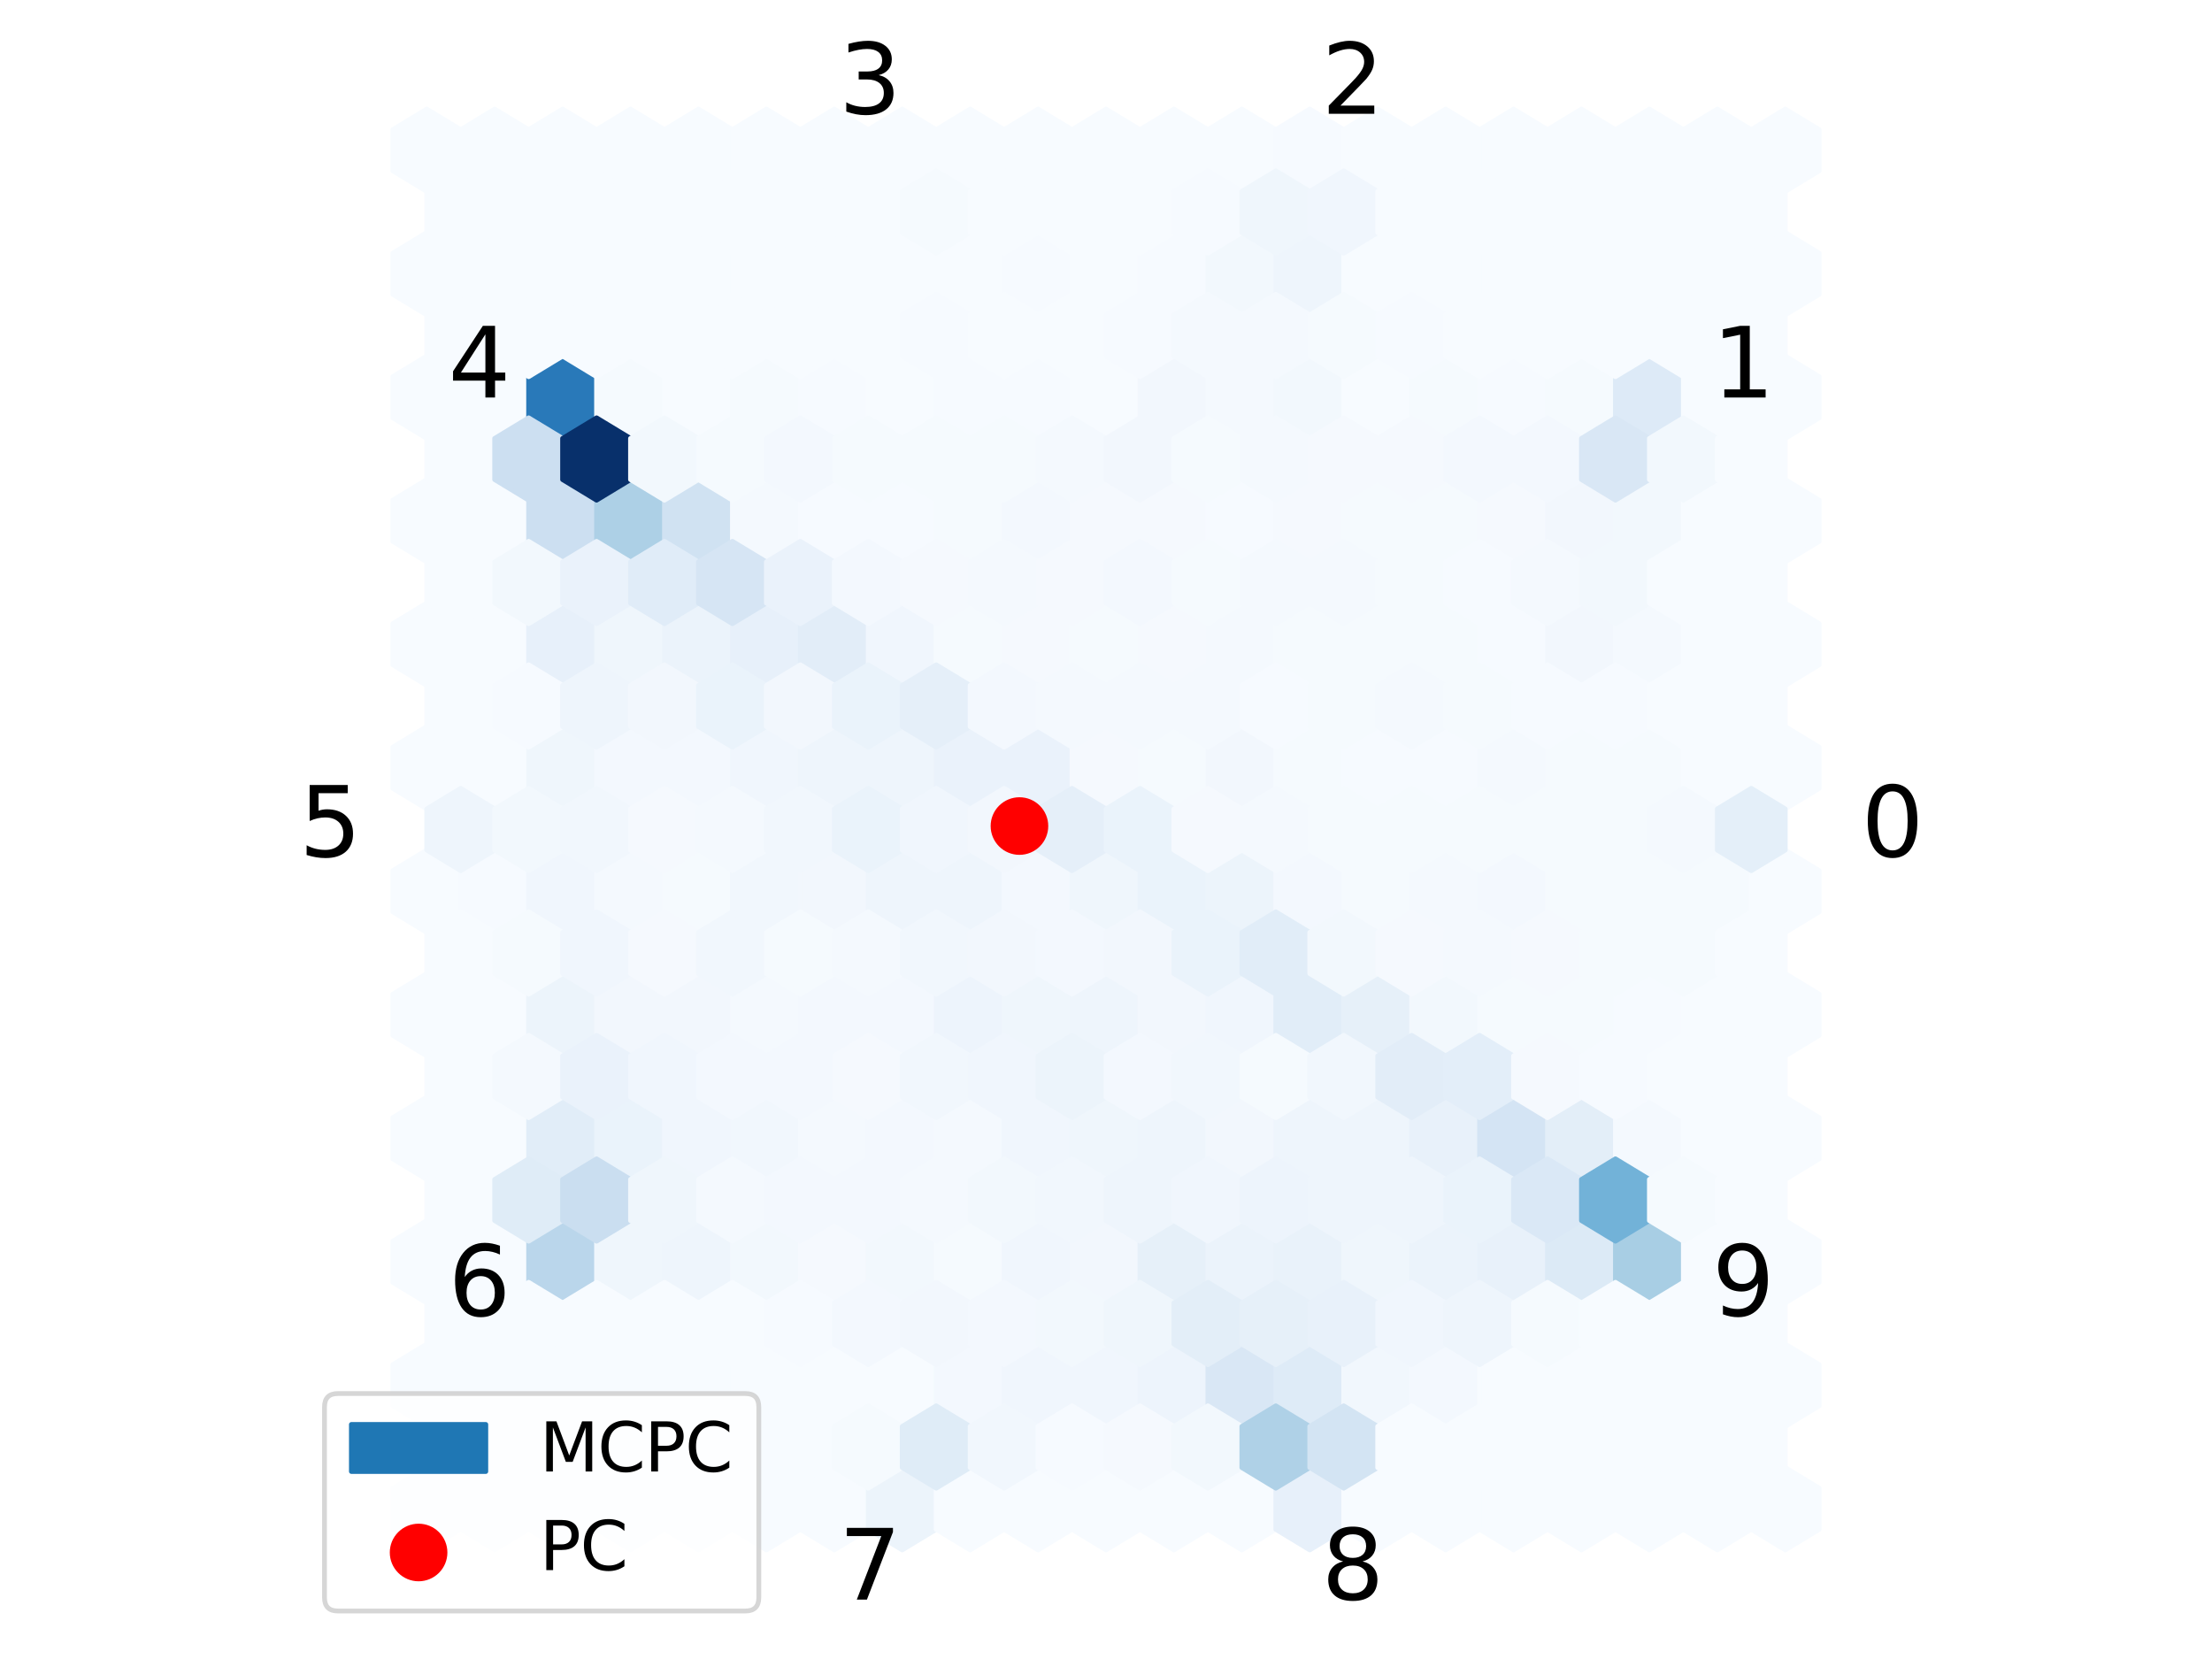 <?xml version="1.0" encoding="utf-8" standalone="no"?>
<!DOCTYPE svg PUBLIC "-//W3C//DTD SVG 1.1//EN"
  "http://www.w3.org/Graphics/SVG/1.1/DTD/svg11.dtd">
<svg xmlns:xlink="http://www.w3.org/1999/xlink" width="460.8pt" height="345.6pt" viewBox="0 0 460.8 345.6" xmlns="http://www.w3.org/2000/svg" version="1.1">
 <defs>
  <style type="text/css">*{stroke-linejoin: round; stroke-linecap: butt}</style>
 </defs>
 <g id="figure_1">
  <g id="patch_1">
   <path d="M 0 345.6 
L 460.8 345.6 
L 460.8 0 
L 0 0 
z
" style="fill: #ffffff"/>
  </g>
  <g id="axes_1">
   <g id="PolyCollection_1">
    <defs>
     <path id="C0_0_b139e66b68" d="M 237.475 -168.512 
L 237.475 -177.088 
L 230.4 -181.376 
L 223.325 -177.088 
L 223.325 -168.512 
L 230.4 -164.224 
z
"/>
    </defs>
    <g clip-path="url(#p9a7e526ef6)">
     <use xlink:href="#C0_0_b139e66b68" x="-141.5" y="487.1" style="fill: #f7fbff; stroke: #f7fbff"/>
    </g>
    <g clip-path="url(#p9a7e526ef6)">
     <use xlink:href="#C0_0_b139e66b68" x="-141.5" y="461.373" style="fill: #f7fbff; stroke: #f7fbff"/>
    </g>
    <g clip-path="url(#p9a7e526ef6)">
     <use xlink:href="#C0_0_b139e66b68" x="-141.5" y="435.645" style="fill: #f7fbff; stroke: #f7fbff"/>
    </g>
    <g clip-path="url(#p9a7e526ef6)">
     <use xlink:href="#C0_0_b139e66b68" x="-141.5" y="409.918" style="fill: #f7fbff; stroke: #f7fbff"/>
    </g>
    <g clip-path="url(#p9a7e526ef6)">
     <use xlink:href="#C0_0_b139e66b68" x="-141.5" y="384.191" style="fill: #f7fbff; stroke: #f7fbff"/>
    </g>
    <g clip-path="url(#p9a7e526ef6)">
     <use xlink:href="#C0_0_b139e66b68" x="-141.5" y="358.464" style="fill: #f7fbff; stroke: #f7fbff"/>
    </g>
    <g clip-path="url(#p9a7e526ef6)">
     <use xlink:href="#C0_0_b139e66b68" x="-141.5" y="332.736" style="fill: #f7fbff; stroke: #f7fbff"/>
    </g>
    <g clip-path="url(#p9a7e526ef6)">
     <use xlink:href="#C0_0_b139e66b68" x="-141.5" y="307.009" style="fill: #f7fbff; stroke: #f7fbff"/>
    </g>
    <g clip-path="url(#p9a7e526ef6)">
     <use xlink:href="#C0_0_b139e66b68" x="-141.5" y="281.282" style="fill: #f7fbff; stroke: #f7fbff"/>
    </g>
    <g clip-path="url(#p9a7e526ef6)">
     <use xlink:href="#C0_0_b139e66b68" x="-141.5" y="255.555" style="fill: #f7fbff; stroke: #f7fbff"/>
    </g>
    <g clip-path="url(#p9a7e526ef6)">
     <use xlink:href="#C0_0_b139e66b68" x="-141.5" y="229.827" style="fill: #f7fbff; stroke: #f7fbff"/>
    </g>
    <g clip-path="url(#p9a7e526ef6)">
     <use xlink:href="#C0_0_b139e66b68" x="-141.5" y="204.1" style="fill: #f7fbff; stroke: #f7fbff"/>
    </g>
    <g clip-path="url(#p9a7e526ef6)">
     <use xlink:href="#C0_0_b139e66b68" x="-127.35" y="487.1" style="fill: #f7fbff; stroke: #f7fbff"/>
    </g>
    <g clip-path="url(#p9a7e526ef6)">
     <use xlink:href="#C0_0_b139e66b68" x="-127.35" y="461.373" style="fill: #f7fbff; stroke: #f7fbff"/>
    </g>
    <g clip-path="url(#p9a7e526ef6)">
     <use xlink:href="#C0_0_b139e66b68" x="-127.35" y="435.645" style="fill: #f7fbff; stroke: #f7fbff"/>
    </g>
    <g clip-path="url(#p9a7e526ef6)">
     <use xlink:href="#C0_0_b139e66b68" x="-127.35" y="409.918" style="fill: #f7fbff; stroke: #f7fbff"/>
    </g>
    <g clip-path="url(#p9a7e526ef6)">
     <use xlink:href="#C0_0_b139e66b68" x="-127.35" y="384.191" style="fill: #f7fbff; stroke: #f7fbff"/>
    </g>
    <g clip-path="url(#p9a7e526ef6)">
     <use xlink:href="#C0_0_b139e66b68" x="-127.35" y="358.464" style="fill: #f6faff; stroke: #f6faff"/>
    </g>
    <g clip-path="url(#p9a7e526ef6)">
     <use xlink:href="#C0_0_b139e66b68" x="-127.35" y="332.736" style="fill: #f7fbff; stroke: #f7fbff"/>
    </g>
    <g clip-path="url(#p9a7e526ef6)">
     <use xlink:href="#C0_0_b139e66b68" x="-127.35" y="307.009" style="fill: #f7fbff; stroke: #f7fbff"/>
    </g>
    <g clip-path="url(#p9a7e526ef6)">
     <use xlink:href="#C0_0_b139e66b68" x="-127.35" y="281.282" style="fill: #f7fbff; stroke: #f7fbff"/>
    </g>
    <g clip-path="url(#p9a7e526ef6)">
     <use xlink:href="#C0_0_b139e66b68" x="-127.35" y="255.555" style="fill: #f7fbff; stroke: #f7fbff"/>
    </g>
    <g clip-path="url(#p9a7e526ef6)">
     <use xlink:href="#C0_0_b139e66b68" x="-127.35" y="229.827" style="fill: #f7fbff; stroke: #f7fbff"/>
    </g>
    <g clip-path="url(#p9a7e526ef6)">
     <use xlink:href="#C0_0_b139e66b68" x="-127.35" y="204.1" style="fill: #f7fbff; stroke: #f7fbff"/>
    </g>
    <g clip-path="url(#p9a7e526ef6)">
     <use xlink:href="#C0_0_b139e66b68" x="-113.2" y="487.1" style="fill: #f7fbff; stroke: #f7fbff"/>
    </g>
    <g clip-path="url(#p9a7e526ef6)">
     <use xlink:href="#C0_0_b139e66b68" x="-113.2" y="461.373" style="fill: #f7fbff; stroke: #f7fbff"/>
    </g>
    <g clip-path="url(#p9a7e526ef6)">
     <use xlink:href="#C0_0_b139e66b68" x="-113.2" y="435.645" style="fill: #bad6eb; stroke: #bad6eb"/>
    </g>
    <g clip-path="url(#p9a7e526ef6)">
     <use xlink:href="#C0_0_b139e66b68" x="-113.2" y="409.918" style="fill: #e1edf8; stroke: #e1edf8"/>
    </g>
    <g clip-path="url(#p9a7e526ef6)">
     <use xlink:href="#C0_0_b139e66b68" x="-113.2" y="384.191" style="fill: #ecf4fb; stroke: #ecf4fb"/>
    </g>
    <g clip-path="url(#p9a7e526ef6)">
     <use xlink:href="#C0_0_b139e66b68" x="-113.2" y="358.464" style="fill: #f0f6fd; stroke: #f0f6fd"/>
    </g>
    <g clip-path="url(#p9a7e526ef6)">
     <use xlink:href="#C0_0_b139e66b68" x="-113.2" y="332.736" style="fill: #eff6fc; stroke: #eff6fc"/>
    </g>
    <g clip-path="url(#p9a7e526ef6)">
     <use xlink:href="#C0_0_b139e66b68" x="-113.2" y="307.009" style="fill: #e7f0fa; stroke: #e7f0fa"/>
    </g>
    <g clip-path="url(#p9a7e526ef6)">
     <use xlink:href="#C0_0_b139e66b68" x="-113.2" y="281.282" style="fill: #ccdff1; stroke: #ccdff1"/>
    </g>
    <g clip-path="url(#p9a7e526ef6)">
     <use xlink:href="#C0_0_b139e66b68" x="-113.2" y="255.555" style="fill: #2979b9; stroke: #2979b9"/>
    </g>
    <g clip-path="url(#p9a7e526ef6)">
     <use xlink:href="#C0_0_b139e66b68" x="-113.2" y="229.827" style="fill: #f7fbff; stroke: #f7fbff"/>
    </g>
    <g clip-path="url(#p9a7e526ef6)">
     <use xlink:href="#C0_0_b139e66b68" x="-113.2" y="204.1" style="fill: #f7fbff; stroke: #f7fbff"/>
    </g>
    <g clip-path="url(#p9a7e526ef6)">
     <use xlink:href="#C0_0_b139e66b68" x="-99.05" y="487.1" style="fill: #f7fbff; stroke: #f7fbff"/>
    </g>
    <g clip-path="url(#p9a7e526ef6)">
     <use xlink:href="#C0_0_b139e66b68" x="-99.05" y="461.373" style="fill: #f7fbff; stroke: #f7fbff"/>
    </g>
    <g clip-path="url(#p9a7e526ef6)">
     <use xlink:href="#C0_0_b139e66b68" x="-99.05" y="435.645" style="fill: #eff6fc; stroke: #eff6fc"/>
    </g>
    <g clip-path="url(#p9a7e526ef6)">
     <use xlink:href="#C0_0_b139e66b68" x="-99.05" y="409.918" style="fill: #eaf3fb; stroke: #eaf3fb"/>
    </g>
    <g clip-path="url(#p9a7e526ef6)">
     <use xlink:href="#C0_0_b139e66b68" x="-99.05" y="384.191" style="fill: #f2f7fd; stroke: #f2f7fd"/>
    </g>
    <g clip-path="url(#p9a7e526ef6)">
     <use xlink:href="#C0_0_b139e66b68" x="-99.05" y="358.464" style="fill: #f4f9fe; stroke: #f4f9fe"/>
    </g>
    <g clip-path="url(#p9a7e526ef6)">
     <use xlink:href="#C0_0_b139e66b68" x="-99.05" y="332.736" style="fill: #f3f8fe; stroke: #f3f8fe"/>
    </g>
    <g clip-path="url(#p9a7e526ef6)">
     <use xlink:href="#C0_0_b139e66b68" x="-99.05" y="307.009" style="fill: #eff6fc; stroke: #eff6fc"/>
    </g>
    <g clip-path="url(#p9a7e526ef6)">
     <use xlink:href="#C0_0_b139e66b68" x="-99.05" y="281.282" style="fill: #add0e6; stroke: #add0e6"/>
    </g>
    <g clip-path="url(#p9a7e526ef6)">
     <use xlink:href="#C0_0_b139e66b68" x="-99.05" y="255.555" style="fill: #f5fafe; stroke: #f5fafe"/>
    </g>
    <g clip-path="url(#p9a7e526ef6)">
     <use xlink:href="#C0_0_b139e66b68" x="-99.05" y="229.827" style="fill: #f7fbff; stroke: #f7fbff"/>
    </g>
    <g clip-path="url(#p9a7e526ef6)">
     <use xlink:href="#C0_0_b139e66b68" x="-99.05" y="204.1" style="fill: #f7fbff; stroke: #f7fbff"/>
    </g>
    <g clip-path="url(#p9a7e526ef6)">
     <use xlink:href="#C0_0_b139e66b68" x="-84.9" y="487.1" style="fill: #f7fbff; stroke: #f7fbff"/>
    </g>
    <g clip-path="url(#p9a7e526ef6)">
     <use xlink:href="#C0_0_b139e66b68" x="-84.9" y="461.373" style="fill: #f7fbff; stroke: #f7fbff"/>
    </g>
    <g clip-path="url(#p9a7e526ef6)">
     <use xlink:href="#C0_0_b139e66b68" x="-84.9" y="435.645" style="fill: #eef5fc; stroke: #eef5fc"/>
    </g>
    <g clip-path="url(#p9a7e526ef6)">
     <use xlink:href="#C0_0_b139e66b68" x="-84.9" y="409.918" style="fill: #f0f6fd; stroke: #f0f6fd"/>
    </g>
    <g clip-path="url(#p9a7e526ef6)">
     <use xlink:href="#C0_0_b139e66b68" x="-84.9" y="384.191" style="fill: #f2f7fd; stroke: #f2f7fd"/>
    </g>
    <g clip-path="url(#p9a7e526ef6)">
     <use xlink:href="#C0_0_b139e66b68" x="-84.9" y="358.464" style="fill: #f5fafe; stroke: #f5fafe"/>
    </g>
    <g clip-path="url(#p9a7e526ef6)">
     <use xlink:href="#C0_0_b139e66b68" x="-84.9" y="332.736" style="fill: #f3f8fe; stroke: #f3f8fe"/>
    </g>
    <g clip-path="url(#p9a7e526ef6)">
     <use xlink:href="#C0_0_b139e66b68" x="-84.9" y="307.009" style="fill: #ebf3fb; stroke: #ebf3fb"/>
    </g>
    <g clip-path="url(#p9a7e526ef6)">
     <use xlink:href="#C0_0_b139e66b68" x="-84.9" y="281.282" style="fill: #d0e2f2; stroke: #d0e2f2"/>
    </g>
    <g clip-path="url(#p9a7e526ef6)">
     <use xlink:href="#C0_0_b139e66b68" x="-84.9" y="255.555" style="fill: #f7fbff; stroke: #f7fbff"/>
    </g>
    <g clip-path="url(#p9a7e526ef6)">
     <use xlink:href="#C0_0_b139e66b68" x="-84.9" y="229.827" style="fill: #f7fbff; stroke: #f7fbff"/>
    </g>
    <g clip-path="url(#p9a7e526ef6)">
     <use xlink:href="#C0_0_b139e66b68" x="-84.9" y="204.1" style="fill: #f7fbff; stroke: #f7fbff"/>
    </g>
    <g clip-path="url(#p9a7e526ef6)">
     <use xlink:href="#C0_0_b139e66b68" x="-70.75" y="487.1" style="fill: #f7fbff; stroke: #f7fbff"/>
    </g>
    <g clip-path="url(#p9a7e526ef6)">
     <use xlink:href="#C0_0_b139e66b68" x="-70.75" y="461.373" style="fill: #f7fbff; stroke: #f7fbff"/>
    </g>
    <g clip-path="url(#p9a7e526ef6)">
     <use xlink:href="#C0_0_b139e66b68" x="-70.75" y="435.645" style="fill: #f2f8fd; stroke: #f2f8fd"/>
    </g>
    <g clip-path="url(#p9a7e526ef6)">
     <use xlink:href="#C0_0_b139e66b68" x="-70.75" y="409.918" style="fill: #f1f7fd; stroke: #f1f7fd"/>
    </g>
    <g clip-path="url(#p9a7e526ef6)">
     <use xlink:href="#C0_0_b139e66b68" x="-70.75" y="384.191" style="fill: #f4f9fe; stroke: #f4f9fe"/>
    </g>
    <g clip-path="url(#p9a7e526ef6)">
     <use xlink:href="#C0_0_b139e66b68" x="-70.75" y="358.464" style="fill: #f1f7fd; stroke: #f1f7fd"/>
    </g>
    <g clip-path="url(#p9a7e526ef6)">
     <use xlink:href="#C0_0_b139e66b68" x="-70.75" y="332.736" style="fill: #f0f6fd; stroke: #f0f6fd"/>
    </g>
    <g clip-path="url(#p9a7e526ef6)">
     <use xlink:href="#C0_0_b139e66b68" x="-70.75" y="307.009" style="fill: #e7f0fa; stroke: #e7f0fa"/>
    </g>
    <g clip-path="url(#p9a7e526ef6)">
     <use xlink:href="#C0_0_b139e66b68" x="-70.75" y="281.282" style="fill: #f4f9fe; stroke: #f4f9fe"/>
    </g>
    <g clip-path="url(#p9a7e526ef6)">
     <use xlink:href="#C0_0_b139e66b68" x="-70.75" y="255.555" style="fill: #f5fafe; stroke: #f5fafe"/>
    </g>
    <g clip-path="url(#p9a7e526ef6)">
     <use xlink:href="#C0_0_b139e66b68" x="-70.75" y="229.827" style="fill: #f7fbff; stroke: #f7fbff"/>
    </g>
    <g clip-path="url(#p9a7e526ef6)">
     <use xlink:href="#C0_0_b139e66b68" x="-70.75" y="204.1" style="fill: #f7fbff; stroke: #f7fbff"/>
    </g>
    <g clip-path="url(#p9a7e526ef6)">
     <use xlink:href="#C0_0_b139e66b68" x="-56.6" y="487.1" style="fill: #f7fbff; stroke: #f7fbff"/>
    </g>
    <g clip-path="url(#p9a7e526ef6)">
     <use xlink:href="#C0_0_b139e66b68" x="-56.6" y="461.373" style="fill: #f7fbff; stroke: #f7fbff"/>
    </g>
    <g clip-path="url(#p9a7e526ef6)">
     <use xlink:href="#C0_0_b139e66b68" x="-56.6" y="435.645" style="fill: #f5f9fe; stroke: #f5f9fe"/>
    </g>
    <g clip-path="url(#p9a7e526ef6)">
     <use xlink:href="#C0_0_b139e66b68" x="-56.6" y="409.918" style="fill: #f4f9fe; stroke: #f4f9fe"/>
    </g>
    <g clip-path="url(#p9a7e526ef6)">
     <use xlink:href="#C0_0_b139e66b68" x="-56.6" y="384.191" style="fill: #f3f8fe; stroke: #f3f8fe"/>
    </g>
    <g clip-path="url(#p9a7e526ef6)">
     <use xlink:href="#C0_0_b139e66b68" x="-56.6" y="358.464" style="fill: #f2f7fd; stroke: #f2f7fd"/>
    </g>
    <g clip-path="url(#p9a7e526ef6)">
     <use xlink:href="#C0_0_b139e66b68" x="-56.6" y="332.736" style="fill: #eef5fc; stroke: #eef5fc"/>
    </g>
    <g clip-path="url(#p9a7e526ef6)">
     <use xlink:href="#C0_0_b139e66b68" x="-56.6" y="307.009" style="fill: #e2edf8; stroke: #e2edf8"/>
    </g>
    <g clip-path="url(#p9a7e526ef6)">
     <use xlink:href="#C0_0_b139e66b68" x="-56.6" y="281.282" style="fill: #f6faff; stroke: #f6faff"/>
    </g>
    <g clip-path="url(#p9a7e526ef6)">
     <use xlink:href="#C0_0_b139e66b68" x="-56.6" y="255.555" style="fill: #f6faff; stroke: #f6faff"/>
    </g>
    <g clip-path="url(#p9a7e526ef6)">
     <use xlink:href="#C0_0_b139e66b68" x="-56.6" y="229.827" style="fill: #f7fbff; stroke: #f7fbff"/>
    </g>
    <g clip-path="url(#p9a7e526ef6)">
     <use xlink:href="#C0_0_b139e66b68" x="-56.6" y="204.1" style="fill: #f7fbff; stroke: #f7fbff"/>
    </g>
    <g clip-path="url(#p9a7e526ef6)">
     <use xlink:href="#C0_0_b139e66b68" x="-42.45" y="487.1" style="fill: #ecf4fb; stroke: #ecf4fb"/>
    </g>
    <g clip-path="url(#p9a7e526ef6)">
     <use xlink:href="#C0_0_b139e66b68" x="-42.45" y="461.373" style="fill: #f7fbff; stroke: #f7fbff"/>
    </g>
    <g clip-path="url(#p9a7e526ef6)">
     <use xlink:href="#C0_0_b139e66b68" x="-42.45" y="435.645" style="fill: #f2f8fd; stroke: #f2f8fd"/>
    </g>
    <g clip-path="url(#p9a7e526ef6)">
     <use xlink:href="#C0_0_b139e66b68" x="-42.45" y="409.918" style="fill: #f3f8fe; stroke: #f3f8fe"/>
    </g>
    <g clip-path="url(#p9a7e526ef6)">
     <use xlink:href="#C0_0_b139e66b68" x="-42.45" y="384.191" style="fill: #f3f8fe; stroke: #f3f8fe"/>
    </g>
    <g clip-path="url(#p9a7e526ef6)">
     <use xlink:href="#C0_0_b139e66b68" x="-42.45" y="358.464" style="fill: #eef5fc; stroke: #eef5fc"/>
    </g>
    <g clip-path="url(#p9a7e526ef6)">
     <use xlink:href="#C0_0_b139e66b68" x="-42.45" y="332.736" style="fill: #eef5fc; stroke: #eef5fc"/>
    </g>
    <g clip-path="url(#p9a7e526ef6)">
     <use xlink:href="#C0_0_b139e66b68" x="-42.45" y="307.009" style="fill: #f0f6fd; stroke: #f0f6fd"/>
    </g>
    <g clip-path="url(#p9a7e526ef6)">
     <use xlink:href="#C0_0_b139e66b68" x="-42.45" y="281.282" style="fill: #f6faff; stroke: #f6faff"/>
    </g>
    <g clip-path="url(#p9a7e526ef6)">
     <use xlink:href="#C0_0_b139e66b68" x="-42.45" y="255.555" style="fill: #f7fbff; stroke: #f7fbff"/>
    </g>
    <g clip-path="url(#p9a7e526ef6)">
     <use xlink:href="#C0_0_b139e66b68" x="-42.45" y="229.827" style="fill: #f7fbff; stroke: #f7fbff"/>
    </g>
    <g clip-path="url(#p9a7e526ef6)">
     <use xlink:href="#C0_0_b139e66b68" x="-42.45" y="204.1" style="fill: #f7fbff; stroke: #f7fbff"/>
    </g>
    <g clip-path="url(#p9a7e526ef6)">
     <use xlink:href="#C0_0_b139e66b68" x="-28.3" y="487.1" style="fill: #f7fbff; stroke: #f7fbff"/>
    </g>
    <g clip-path="url(#p9a7e526ef6)">
     <use xlink:href="#C0_0_b139e66b68" x="-28.3" y="461.373" style="fill: #f3f8fe; stroke: #f3f8fe"/>
    </g>
    <g clip-path="url(#p9a7e526ef6)">
     <use xlink:href="#C0_0_b139e66b68" x="-28.3" y="435.645" style="fill: #f5fafe; stroke: #f5fafe"/>
    </g>
    <g clip-path="url(#p9a7e526ef6)">
     <use xlink:href="#C0_0_b139e66b68" x="-28.3" y="409.918" style="fill: #f4f9fe; stroke: #f4f9fe"/>
    </g>
    <g clip-path="url(#p9a7e526ef6)">
     <use xlink:href="#C0_0_b139e66b68" x="-28.3" y="384.191" style="fill: #edf4fc; stroke: #edf4fc"/>
    </g>
    <g clip-path="url(#p9a7e526ef6)">
     <use xlink:href="#C0_0_b139e66b68" x="-28.3" y="358.464" style="fill: #eef5fc; stroke: #eef5fc"/>
    </g>
    <g clip-path="url(#p9a7e526ef6)">
     <use xlink:href="#C0_0_b139e66b68" x="-28.3" y="332.736" style="fill: #eaf2fb; stroke: #eaf2fb"/>
    </g>
    <g clip-path="url(#p9a7e526ef6)">
     <use xlink:href="#C0_0_b139e66b68" x="-28.3" y="307.009" style="fill: #f5fafe; stroke: #f5fafe"/>
    </g>
    <g clip-path="url(#p9a7e526ef6)">
     <use xlink:href="#C0_0_b139e66b68" x="-28.3" y="281.282" style="fill: #f5fafe; stroke: #f5fafe"/>
    </g>
    <g clip-path="url(#p9a7e526ef6)">
     <use xlink:href="#C0_0_b139e66b68" x="-28.3" y="255.555" style="fill: #f6faff; stroke: #f6faff"/>
    </g>
    <g clip-path="url(#p9a7e526ef6)">
     <use xlink:href="#C0_0_b139e66b68" x="-28.3" y="229.827" style="fill: #f7fbff; stroke: #f7fbff"/>
    </g>
    <g clip-path="url(#p9a7e526ef6)">
     <use xlink:href="#C0_0_b139e66b68" x="-28.3" y="204.1" style="fill: #f7fbff; stroke: #f7fbff"/>
    </g>
    <g clip-path="url(#p9a7e526ef6)">
     <use xlink:href="#C0_0_b139e66b68" x="-14.15" y="487.1" style="fill: #f7fbff; stroke: #f7fbff"/>
    </g>
    <g clip-path="url(#p9a7e526ef6)">
     <use xlink:href="#C0_0_b139e66b68" x="-14.15" y="461.373" style="fill: #f0f6fd; stroke: #f0f6fd"/>
    </g>
    <g clip-path="url(#p9a7e526ef6)">
     <use xlink:href="#C0_0_b139e66b68" x="-14.15" y="435.645" style="fill: #f0f6fd; stroke: #f0f6fd"/>
    </g>
    <g clip-path="url(#p9a7e526ef6)">
     <use xlink:href="#C0_0_b139e66b68" x="-14.15" y="409.918" style="fill: #f0f6fd; stroke: #f0f6fd"/>
    </g>
    <g clip-path="url(#p9a7e526ef6)">
     <use xlink:href="#C0_0_b139e66b68" x="-14.15" y="384.191" style="fill: #eff6fc; stroke: #eff6fc"/>
    </g>
    <g clip-path="url(#p9a7e526ef6)">
     <use xlink:href="#C0_0_b139e66b68" x="-14.15" y="358.464" style="fill: #f3f8fe; stroke: #f3f8fe"/>
    </g>
    <g clip-path="url(#p9a7e526ef6)">
     <use xlink:href="#C0_0_b139e66b68" x="-14.15" y="332.736" style="fill: #eaf2fb; stroke: #eaf2fb"/>
    </g>
    <g clip-path="url(#p9a7e526ef6)">
     <use xlink:href="#C0_0_b139e66b68" x="-14.15" y="307.009" style="fill: #f5f9fe; stroke: #f5f9fe"/>
    </g>
    <g clip-path="url(#p9a7e526ef6)">
     <use xlink:href="#C0_0_b139e66b68" x="-14.15" y="281.282" style="fill: #f3f8fe; stroke: #f3f8fe"/>
    </g>
    <g clip-path="url(#p9a7e526ef6)">
     <use xlink:href="#C0_0_b139e66b68" x="-14.15" y="255.555" style="fill: #f6faff; stroke: #f6faff"/>
    </g>
    <g clip-path="url(#p9a7e526ef6)">
     <use xlink:href="#C0_0_b139e66b68" x="-14.15" y="229.827" style="fill: #f6faff; stroke: #f6faff"/>
    </g>
    <g clip-path="url(#p9a7e526ef6)">
     <use xlink:href="#C0_0_b139e66b68" x="-14.15" y="204.1" style="fill: #f7fbff; stroke: #f7fbff"/>
    </g>
    <g clip-path="url(#p9a7e526ef6)">
     <use xlink:href="#C0_0_b139e66b68" x="0" y="487.1" style="fill: #f7fbff; stroke: #f7fbff"/>
    </g>
    <g clip-path="url(#p9a7e526ef6)">
     <use xlink:href="#C0_0_b139e66b68" x="0" y="461.373" style="fill: #f0f6fd; stroke: #f0f6fd"/>
    </g>
    <g clip-path="url(#p9a7e526ef6)">
     <use xlink:href="#C0_0_b139e66b68" x="0" y="435.645" style="fill: #f2f7fd; stroke: #f2f7fd"/>
    </g>
    <g clip-path="url(#p9a7e526ef6)">
     <use xlink:href="#C0_0_b139e66b68" x="0" y="409.918" style="fill: #eff6fc; stroke: #eff6fc"/>
    </g>
    <g clip-path="url(#p9a7e526ef6)">
     <use xlink:href="#C0_0_b139e66b68" x="0" y="384.191" style="fill: #eef5fc; stroke: #eef5fc"/>
    </g>
    <g clip-path="url(#p9a7e526ef6)">
     <use xlink:href="#C0_0_b139e66b68" x="0" y="358.464" style="fill: #eff6fc; stroke: #eff6fc"/>
    </g>
    <g clip-path="url(#p9a7e526ef6)">
     <use xlink:href="#C0_0_b139e66b68" x="0" y="332.736" style="fill: #f5f9fe; stroke: #f5f9fe"/>
    </g>
    <g clip-path="url(#p9a7e526ef6)">
     <use xlink:href="#C0_0_b139e66b68" x="0" y="307.009" style="fill: #f5fafe; stroke: #f5fafe"/>
    </g>
    <g clip-path="url(#p9a7e526ef6)">
     <use xlink:href="#C0_0_b139e66b68" x="0" y="281.282" style="fill: #f5f9fe; stroke: #f5f9fe"/>
    </g>
    <g clip-path="url(#p9a7e526ef6)">
     <use xlink:href="#C0_0_b139e66b68" x="0" y="255.555" style="fill: #f7fbff; stroke: #f7fbff"/>
    </g>
    <g clip-path="url(#p9a7e526ef6)">
     <use xlink:href="#C0_0_b139e66b68" x="0" y="229.827" style="fill: #f7fbff; stroke: #f7fbff"/>
    </g>
    <g clip-path="url(#p9a7e526ef6)">
     <use xlink:href="#C0_0_b139e66b68" x="0" y="204.1" style="fill: #f7fbff; stroke: #f7fbff"/>
    </g>
    <g clip-path="url(#p9a7e526ef6)">
     <use xlink:href="#C0_0_b139e66b68" x="14.15" y="487.1" style="fill: #f7fbff; stroke: #f7fbff"/>
    </g>
    <g clip-path="url(#p9a7e526ef6)">
     <use xlink:href="#C0_0_b139e66b68" x="14.15" y="461.373" style="fill: #edf4fc; stroke: #edf4fc"/>
    </g>
    <g clip-path="url(#p9a7e526ef6)">
     <use xlink:href="#C0_0_b139e66b68" x="14.15" y="435.645" style="fill: #e6f0f9; stroke: #e6f0f9"/>
    </g>
    <g clip-path="url(#p9a7e526ef6)">
     <use xlink:href="#C0_0_b139e66b68" x="14.15" y="409.918" style="fill: #eef5fc; stroke: #eef5fc"/>
    </g>
    <g clip-path="url(#p9a7e526ef6)">
     <use xlink:href="#C0_0_b139e66b68" x="14.15" y="384.191" style="fill: #f2f7fd; stroke: #f2f7fd"/>
    </g>
    <g clip-path="url(#p9a7e526ef6)">
     <use xlink:href="#C0_0_b139e66b68" x="14.15" y="358.464" style="fill: #eaf3fb; stroke: #eaf3fb"/>
    </g>
    <g clip-path="url(#p9a7e526ef6)">
     <use xlink:href="#C0_0_b139e66b68" x="14.15" y="332.736" style="fill: #f5fafe; stroke: #f5fafe"/>
    </g>
    <g clip-path="url(#p9a7e526ef6)">
     <use xlink:href="#C0_0_b139e66b68" x="14.15" y="307.009" style="fill: #f5f9fe; stroke: #f5f9fe"/>
    </g>
    <g clip-path="url(#p9a7e526ef6)">
     <use xlink:href="#C0_0_b139e66b68" x="14.15" y="281.282" style="fill: #f5f9fe; stroke: #f5f9fe"/>
    </g>
    <g clip-path="url(#p9a7e526ef6)">
     <use xlink:href="#C0_0_b139e66b68" x="14.15" y="255.555" style="fill: #f2f7fd; stroke: #f2f7fd"/>
    </g>
    <g clip-path="url(#p9a7e526ef6)">
     <use xlink:href="#C0_0_b139e66b68" x="14.15" y="229.827" style="fill: #f6faff; stroke: #f6faff"/>
    </g>
    <g clip-path="url(#p9a7e526ef6)">
     <use xlink:href="#C0_0_b139e66b68" x="14.15" y="204.1" style="fill: #f7fbff; stroke: #f7fbff"/>
    </g>
    <g clip-path="url(#p9a7e526ef6)">
     <use xlink:href="#C0_0_b139e66b68" x="28.3" y="487.1" style="fill: #f7fbff; stroke: #f7fbff"/>
    </g>
    <g clip-path="url(#p9a7e526ef6)">
     <use xlink:href="#C0_0_b139e66b68" x="28.3" y="461.373" style="fill: #d9e7f5; stroke: #d9e7f5"/>
    </g>
    <g clip-path="url(#p9a7e526ef6)">
     <use xlink:href="#C0_0_b139e66b68" x="28.3" y="435.645" style="fill: #ebf3fb; stroke: #ebf3fb"/>
    </g>
    <g clip-path="url(#p9a7e526ef6)">
     <use xlink:href="#C0_0_b139e66b68" x="28.3" y="409.918" style="fill: #f2f7fd; stroke: #f2f7fd"/>
    </g>
    <g clip-path="url(#p9a7e526ef6)">
     <use xlink:href="#C0_0_b139e66b68" x="28.3" y="384.191" style="fill: #f0f6fd; stroke: #f0f6fd"/>
    </g>
    <g clip-path="url(#p9a7e526ef6)">
     <use xlink:href="#C0_0_b139e66b68" x="28.3" y="358.464" style="fill: #ecf4fb; stroke: #ecf4fb"/>
    </g>
    <g clip-path="url(#p9a7e526ef6)">
     <use xlink:href="#C0_0_b139e66b68" x="28.3" y="332.736" style="fill: #f2f7fd; stroke: #f2f7fd"/>
    </g>
    <g clip-path="url(#p9a7e526ef6)">
     <use xlink:href="#C0_0_b139e66b68" x="28.3" y="307.009" style="fill: #f4f9fe; stroke: #f4f9fe"/>
    </g>
    <g clip-path="url(#p9a7e526ef6)">
     <use xlink:href="#C0_0_b139e66b68" x="28.3" y="281.282" style="fill: #f6faff; stroke: #f6faff"/>
    </g>
    <g clip-path="url(#p9a7e526ef6)">
     <use xlink:href="#C0_0_b139e66b68" x="28.3" y="255.555" style="fill: #f4f9fe; stroke: #f4f9fe"/>
    </g>
    <g clip-path="url(#p9a7e526ef6)">
     <use xlink:href="#C0_0_b139e66b68" x="28.3" y="229.827" style="fill: #f2f8fd; stroke: #f2f8fd"/>
    </g>
    <g clip-path="url(#p9a7e526ef6)">
     <use xlink:href="#C0_0_b139e66b68" x="28.3" y="204.1" style="fill: #f7fbff; stroke: #f7fbff"/>
    </g>
    <g clip-path="url(#p9a7e526ef6)">
     <use xlink:href="#C0_0_b139e66b68" x="42.45" y="487.1" style="fill: #e7f0fa; stroke: #e7f0fa"/>
    </g>
    <g clip-path="url(#p9a7e526ef6)">
     <use xlink:href="#C0_0_b139e66b68" x="42.45" y="461.373" style="fill: #deebf7; stroke: #deebf7"/>
    </g>
    <g clip-path="url(#p9a7e526ef6)">
     <use xlink:href="#C0_0_b139e66b68" x="42.45" y="435.645" style="fill: #e9f2fa; stroke: #e9f2fa"/>
    </g>
    <g clip-path="url(#p9a7e526ef6)">
     <use xlink:href="#C0_0_b139e66b68" x="42.45" y="409.918" style="fill: #eef5fc; stroke: #eef5fc"/>
    </g>
    <g clip-path="url(#p9a7e526ef6)">
     <use xlink:href="#C0_0_b139e66b68" x="42.45" y="384.191" style="fill: #e1edf8; stroke: #e1edf8"/>
    </g>
    <g clip-path="url(#p9a7e526ef6)">
     <use xlink:href="#C0_0_b139e66b68" x="42.45" y="358.464" style="fill: #f3f8fe; stroke: #f3f8fe"/>
    </g>
    <g clip-path="url(#p9a7e526ef6)">
     <use xlink:href="#C0_0_b139e66b68" x="42.45" y="332.736" style="fill: #f5fafe; stroke: #f5fafe"/>
    </g>
    <g clip-path="url(#p9a7e526ef6)">
     <use xlink:href="#C0_0_b139e66b68" x="42.45" y="307.009" style="fill: #f5fafe; stroke: #f5fafe"/>
    </g>
    <g clip-path="url(#p9a7e526ef6)">
     <use xlink:href="#C0_0_b139e66b68" x="42.45" y="281.282" style="fill: #f5f9fe; stroke: #f5f9fe"/>
    </g>
    <g clip-path="url(#p9a7e526ef6)">
     <use xlink:href="#C0_0_b139e66b68" x="42.45" y="255.555" style="fill: #f2f8fd; stroke: #f2f8fd"/>
    </g>
    <g clip-path="url(#p9a7e526ef6)">
     <use xlink:href="#C0_0_b139e66b68" x="42.45" y="229.827" style="fill: #eef5fc; stroke: #eef5fc"/>
    </g>
    <g clip-path="url(#p9a7e526ef6)">
     <use xlink:href="#C0_0_b139e66b68" x="42.45" y="204.1" style="fill: #f6faff; stroke: #f6faff"/>
    </g>
    <g clip-path="url(#p9a7e526ef6)">
     <use xlink:href="#C0_0_b139e66b68" x="56.6" y="487.1" style="fill: #f7fbff; stroke: #f7fbff"/>
    </g>
    <g clip-path="url(#p9a7e526ef6)">
     <use xlink:href="#C0_0_b139e66b68" x="56.6" y="461.373" style="fill: #f1f7fd; stroke: #f1f7fd"/>
    </g>
    <g clip-path="url(#p9a7e526ef6)">
     <use xlink:href="#C0_0_b139e66b68" x="56.6" y="435.645" style="fill: #eff6fc; stroke: #eff6fc"/>
    </g>
    <g clip-path="url(#p9a7e526ef6)">
     <use xlink:href="#C0_0_b139e66b68" x="56.6" y="409.918" style="fill: #eef5fc; stroke: #eef5fc"/>
    </g>
    <g clip-path="url(#p9a7e526ef6)">
     <use xlink:href="#C0_0_b139e66b68" x="56.6" y="384.191" style="fill: #e6f0f9; stroke: #e6f0f9"/>
    </g>
    <g clip-path="url(#p9a7e526ef6)">
     <use xlink:href="#C0_0_b139e66b68" x="56.6" y="358.464" style="fill: #f5fafe; stroke: #f5fafe"/>
    </g>
    <g clip-path="url(#p9a7e526ef6)">
     <use xlink:href="#C0_0_b139e66b68" x="56.6" y="332.736" style="fill: #f6faff; stroke: #f6faff"/>
    </g>
    <g clip-path="url(#p9a7e526ef6)">
     <use xlink:href="#C0_0_b139e66b68" x="56.6" y="307.009" style="fill: #f5fafe; stroke: #f5fafe"/>
    </g>
    <g clip-path="url(#p9a7e526ef6)">
     <use xlink:href="#C0_0_b139e66b68" x="56.6" y="281.282" style="fill: #f5fafe; stroke: #f5fafe"/>
    </g>
    <g clip-path="url(#p9a7e526ef6)">
     <use xlink:href="#C0_0_b139e66b68" x="56.6" y="255.555" style="fill: #f7fbff; stroke: #f7fbff"/>
    </g>
    <g clip-path="url(#p9a7e526ef6)">
     <use xlink:href="#C0_0_b139e66b68" x="56.6" y="229.827" style="fill: #f7fbff; stroke: #f7fbff"/>
    </g>
    <g clip-path="url(#p9a7e526ef6)">
     <use xlink:href="#C0_0_b139e66b68" x="56.6" y="204.1" style="fill: #f7fbff; stroke: #f7fbff"/>
    </g>
    <g clip-path="url(#p9a7e526ef6)">
     <use xlink:href="#C0_0_b139e66b68" x="70.75" y="487.1" style="fill: #f7fbff; stroke: #f7fbff"/>
    </g>
    <g clip-path="url(#p9a7e526ef6)">
     <use xlink:href="#C0_0_b139e66b68" x="70.75" y="461.373" style="fill: #f3f8fe; stroke: #f3f8fe"/>
    </g>
    <g clip-path="url(#p9a7e526ef6)">
     <use xlink:href="#C0_0_b139e66b68" x="70.75" y="435.645" style="fill: #ebf3fb; stroke: #ebf3fb"/>
    </g>
    <g clip-path="url(#p9a7e526ef6)">
     <use xlink:href="#C0_0_b139e66b68" x="70.75" y="409.918" style="fill: #e8f1fa; stroke: #e8f1fa"/>
    </g>
    <g clip-path="url(#p9a7e526ef6)">
     <use xlink:href="#C0_0_b139e66b68" x="70.75" y="384.191" style="fill: #f2f8fd; stroke: #f2f8fd"/>
    </g>
    <g clip-path="url(#p9a7e526ef6)">
     <use xlink:href="#C0_0_b139e66b68" x="70.75" y="358.464" style="fill: #f4f9fe; stroke: #f4f9fe"/>
    </g>
    <g clip-path="url(#p9a7e526ef6)">
     <use xlink:href="#C0_0_b139e66b68" x="70.75" y="332.736" style="fill: #f6faff; stroke: #f6faff"/>
    </g>
    <g clip-path="url(#p9a7e526ef6)">
     <use xlink:href="#C0_0_b139e66b68" x="70.75" y="307.009" style="fill: #f5fafe; stroke: #f5fafe"/>
    </g>
    <g clip-path="url(#p9a7e526ef6)">
     <use xlink:href="#C0_0_b139e66b68" x="70.75" y="281.282" style="fill: #f5fafe; stroke: #f5fafe"/>
    </g>
    <g clip-path="url(#p9a7e526ef6)">
     <use xlink:href="#C0_0_b139e66b68" x="70.75" y="255.555" style="fill: #f5fafe; stroke: #f5fafe"/>
    </g>
    <g clip-path="url(#p9a7e526ef6)">
     <use xlink:href="#C0_0_b139e66b68" x="70.75" y="229.827" style="fill: #f7fbff; stroke: #f7fbff"/>
    </g>
    <g clip-path="url(#p9a7e526ef6)">
     <use xlink:href="#C0_0_b139e66b68" x="70.75" y="204.1" style="fill: #f7fbff; stroke: #f7fbff"/>
    </g>
    <g clip-path="url(#p9a7e526ef6)">
     <use xlink:href="#C0_0_b139e66b68" x="84.9" y="487.1" style="fill: #f7fbff; stroke: #f7fbff"/>
    </g>
    <g clip-path="url(#p9a7e526ef6)">
     <use xlink:href="#C0_0_b139e66b68" x="84.9" y="461.373" style="fill: #f7fbff; stroke: #f7fbff"/>
    </g>
    <g clip-path="url(#p9a7e526ef6)">
     <use xlink:href="#C0_0_b139e66b68" x="84.9" y="435.645" style="fill: #e8f1fa; stroke: #e8f1fa"/>
    </g>
    <g clip-path="url(#p9a7e526ef6)">
     <use xlink:href="#C0_0_b139e66b68" x="84.9" y="409.918" style="fill: #d4e4f4; stroke: #d4e4f4"/>
    </g>
    <g clip-path="url(#p9a7e526ef6)">
     <use xlink:href="#C0_0_b139e66b68" x="84.9" y="384.191" style="fill: #f5fafe; stroke: #f5fafe"/>
    </g>
    <g clip-path="url(#p9a7e526ef6)">
     <use xlink:href="#C0_0_b139e66b68" x="84.9" y="358.464" style="fill: #f3f8fe; stroke: #f3f8fe"/>
    </g>
    <g clip-path="url(#p9a7e526ef6)">
     <use xlink:href="#C0_0_b139e66b68" x="84.9" y="332.736" style="fill: #f4f9fe; stroke: #f4f9fe"/>
    </g>
    <g clip-path="url(#p9a7e526ef6)">
     <use xlink:href="#C0_0_b139e66b68" x="84.9" y="307.009" style="fill: #f6faff; stroke: #f6faff"/>
    </g>
    <g clip-path="url(#p9a7e526ef6)">
     <use xlink:href="#C0_0_b139e66b68" x="84.9" y="281.282" style="fill: #f5f9fe; stroke: #f5f9fe"/>
    </g>
    <g clip-path="url(#p9a7e526ef6)">
     <use xlink:href="#C0_0_b139e66b68" x="84.9" y="255.555" style="fill: #f6faff; stroke: #f6faff"/>
    </g>
    <g clip-path="url(#p9a7e526ef6)">
     <use xlink:href="#C0_0_b139e66b68" x="84.9" y="229.827" style="fill: #f7fbff; stroke: #f7fbff"/>
    </g>
    <g clip-path="url(#p9a7e526ef6)">
     <use xlink:href="#C0_0_b139e66b68" x="84.9" y="204.1" style="fill: #f7fbff; stroke: #f7fbff"/>
    </g>
    <g clip-path="url(#p9a7e526ef6)">
     <use xlink:href="#C0_0_b139e66b68" x="99.05" y="487.1" style="fill: #f7fbff; stroke: #f7fbff"/>
    </g>
    <g clip-path="url(#p9a7e526ef6)">
     <use xlink:href="#C0_0_b139e66b68" x="99.05" y="461.373" style="fill: #f7fbff; stroke: #f7fbff"/>
    </g>
    <g clip-path="url(#p9a7e526ef6)">
     <use xlink:href="#C0_0_b139e66b68" x="99.05" y="435.645" style="fill: #dceaf6; stroke: #dceaf6"/>
    </g>
    <g clip-path="url(#p9a7e526ef6)">
     <use xlink:href="#C0_0_b139e66b68" x="99.05" y="409.918" style="fill: #e3eef8; stroke: #e3eef8"/>
    </g>
    <g clip-path="url(#p9a7e526ef6)">
     <use xlink:href="#C0_0_b139e66b68" x="99.05" y="384.191" style="fill: #f5fafe; stroke: #f5fafe"/>
    </g>
    <g clip-path="url(#p9a7e526ef6)">
     <use xlink:href="#C0_0_b139e66b68" x="99.05" y="358.464" style="fill: #f5fafe; stroke: #f5fafe"/>
    </g>
    <g clip-path="url(#p9a7e526ef6)">
     <use xlink:href="#C0_0_b139e66b68" x="99.05" y="332.736" style="fill: #f5fafe; stroke: #f5fafe"/>
    </g>
    <g clip-path="url(#p9a7e526ef6)">
     <use xlink:href="#C0_0_b139e66b68" x="99.05" y="307.009" style="fill: #f2f7fd; stroke: #f2f7fd"/>
    </g>
    <g clip-path="url(#p9a7e526ef6)">
     <use xlink:href="#C0_0_b139e66b68" x="99.05" y="281.282" style="fill: #f2f7fd; stroke: #f2f7fd"/>
    </g>
    <g clip-path="url(#p9a7e526ef6)">
     <use xlink:href="#C0_0_b139e66b68" x="99.05" y="255.555" style="fill: #f5fafe; stroke: #f5fafe"/>
    </g>
    <g clip-path="url(#p9a7e526ef6)">
     <use xlink:href="#C0_0_b139e66b68" x="99.05" y="229.827" style="fill: #f7fbff; stroke: #f7fbff"/>
    </g>
    <g clip-path="url(#p9a7e526ef6)">
     <use xlink:href="#C0_0_b139e66b68" x="99.05" y="204.1" style="fill: #f7fbff; stroke: #f7fbff"/>
    </g>
    <g clip-path="url(#p9a7e526ef6)">
     <use xlink:href="#C0_0_b139e66b68" x="113.2" y="487.1" style="fill: #f7fbff; stroke: #f7fbff"/>
    </g>
    <g clip-path="url(#p9a7e526ef6)">
     <use xlink:href="#C0_0_b139e66b68" x="113.2" y="461.373" style="fill: #f7fbff; stroke: #f7fbff"/>
    </g>
    <g clip-path="url(#p9a7e526ef6)">
     <use xlink:href="#C0_0_b139e66b68" x="113.2" y="435.645" style="fill: #a8cee4; stroke: #a8cee4"/>
    </g>
    <g clip-path="url(#p9a7e526ef6)">
     <use xlink:href="#C0_0_b139e66b68" x="113.2" y="409.918" style="fill: #f4f9fe; stroke: #f4f9fe"/>
    </g>
    <g clip-path="url(#p9a7e526ef6)">
     <use xlink:href="#C0_0_b139e66b68" x="113.2" y="384.191" style="fill: #f6faff; stroke: #f6faff"/>
    </g>
    <g clip-path="url(#p9a7e526ef6)">
     <use xlink:href="#C0_0_b139e66b68" x="113.2" y="358.464" style="fill: #f5fafe; stroke: #f5fafe"/>
    </g>
    <g clip-path="url(#p9a7e526ef6)">
     <use xlink:href="#C0_0_b139e66b68" x="113.2" y="332.736" style="fill: #f5fafe; stroke: #f5fafe"/>
    </g>
    <g clip-path="url(#p9a7e526ef6)">
     <use xlink:href="#C0_0_b139e66b68" x="113.2" y="307.009" style="fill: #f4f9fe; stroke: #f4f9fe"/>
    </g>
    <g clip-path="url(#p9a7e526ef6)">
     <use xlink:href="#C0_0_b139e66b68" x="113.2" y="281.282" style="fill: #f2f8fd; stroke: #f2f8fd"/>
    </g>
    <g clip-path="url(#p9a7e526ef6)">
     <use xlink:href="#C0_0_b139e66b68" x="113.2" y="255.555" style="fill: #ddeaf7; stroke: #ddeaf7"/>
    </g>
    <g clip-path="url(#p9a7e526ef6)">
     <use xlink:href="#C0_0_b139e66b68" x="113.2" y="229.827" style="fill: #f7fbff; stroke: #f7fbff"/>
    </g>
    <g clip-path="url(#p9a7e526ef6)">
     <use xlink:href="#C0_0_b139e66b68" x="113.2" y="204.1" style="fill: #f7fbff; stroke: #f7fbff"/>
    </g>
    <g clip-path="url(#p9a7e526ef6)">
     <use xlink:href="#C0_0_b139e66b68" x="127.35" y="487.1" style="fill: #f7fbff; stroke: #f7fbff"/>
    </g>
    <g clip-path="url(#p9a7e526ef6)">
     <use xlink:href="#C0_0_b139e66b68" x="127.35" y="461.373" style="fill: #f7fbff; stroke: #f7fbff"/>
    </g>
    <g clip-path="url(#p9a7e526ef6)">
     <use xlink:href="#C0_0_b139e66b68" x="127.35" y="435.645" style="fill: #f7fbff; stroke: #f7fbff"/>
    </g>
    <g clip-path="url(#p9a7e526ef6)">
     <use xlink:href="#C0_0_b139e66b68" x="127.35" y="409.918" style="fill: #f7fbff; stroke: #f7fbff"/>
    </g>
    <g clip-path="url(#p9a7e526ef6)">
     <use xlink:href="#C0_0_b139e66b68" x="127.35" y="384.191" style="fill: #f7fbff; stroke: #f7fbff"/>
    </g>
    <g clip-path="url(#p9a7e526ef6)">
     <use xlink:href="#C0_0_b139e66b68" x="127.35" y="358.464" style="fill: #f5fafe; stroke: #f5fafe"/>
    </g>
    <g clip-path="url(#p9a7e526ef6)">
     <use xlink:href="#C0_0_b139e66b68" x="127.35" y="332.736" style="fill: #f7fbff; stroke: #f7fbff"/>
    </g>
    <g clip-path="url(#p9a7e526ef6)">
     <use xlink:href="#C0_0_b139e66b68" x="127.35" y="307.009" style="fill: #f7fbff; stroke: #f7fbff"/>
    </g>
    <g clip-path="url(#p9a7e526ef6)">
     <use xlink:href="#C0_0_b139e66b68" x="127.35" y="281.282" style="fill: #f7fbff; stroke: #f7fbff"/>
    </g>
    <g clip-path="url(#p9a7e526ef6)">
     <use xlink:href="#C0_0_b139e66b68" x="127.35" y="255.555" style="fill: #f7fbff; stroke: #f7fbff"/>
    </g>
    <g clip-path="url(#p9a7e526ef6)">
     <use xlink:href="#C0_0_b139e66b68" x="127.35" y="229.827" style="fill: #f7fbff; stroke: #f7fbff"/>
    </g>
    <g clip-path="url(#p9a7e526ef6)">
     <use xlink:href="#C0_0_b139e66b68" x="127.35" y="204.1" style="fill: #f7fbff; stroke: #f7fbff"/>
    </g>
    <g clip-path="url(#p9a7e526ef6)">
     <use xlink:href="#C0_0_b139e66b68" x="141.5" y="487.1" style="fill: #f7fbff; stroke: #f7fbff"/>
    </g>
    <g clip-path="url(#p9a7e526ef6)">
     <use xlink:href="#C0_0_b139e66b68" x="141.5" y="461.373" style="fill: #f7fbff; stroke: #f7fbff"/>
    </g>
    <g clip-path="url(#p9a7e526ef6)">
     <use xlink:href="#C0_0_b139e66b68" x="141.5" y="435.645" style="fill: #f7fbff; stroke: #f7fbff"/>
    </g>
    <g clip-path="url(#p9a7e526ef6)">
     <use xlink:href="#C0_0_b139e66b68" x="141.5" y="409.918" style="fill: #f7fbff; stroke: #f7fbff"/>
    </g>
    <g clip-path="url(#p9a7e526ef6)">
     <use xlink:href="#C0_0_b139e66b68" x="141.5" y="384.191" style="fill: #f7fbff; stroke: #f7fbff"/>
    </g>
    <g clip-path="url(#p9a7e526ef6)">
     <use xlink:href="#C0_0_b139e66b68" x="141.5" y="358.464" style="fill: #f7fbff; stroke: #f7fbff"/>
    </g>
    <g clip-path="url(#p9a7e526ef6)">
     <use xlink:href="#C0_0_b139e66b68" x="141.5" y="332.736" style="fill: #f7fbff; stroke: #f7fbff"/>
    </g>
    <g clip-path="url(#p9a7e526ef6)">
     <use xlink:href="#C0_0_b139e66b68" x="141.5" y="307.009" style="fill: #f7fbff; stroke: #f7fbff"/>
    </g>
    <g clip-path="url(#p9a7e526ef6)">
     <use xlink:href="#C0_0_b139e66b68" x="141.5" y="281.282" style="fill: #f7fbff; stroke: #f7fbff"/>
    </g>
    <g clip-path="url(#p9a7e526ef6)">
     <use xlink:href="#C0_0_b139e66b68" x="141.5" y="255.555" style="fill: #f7fbff; stroke: #f7fbff"/>
    </g>
    <g clip-path="url(#p9a7e526ef6)">
     <use xlink:href="#C0_0_b139e66b68" x="141.5" y="229.827" style="fill: #f7fbff; stroke: #f7fbff"/>
    </g>
    <g clip-path="url(#p9a7e526ef6)">
     <use xlink:href="#C0_0_b139e66b68" x="141.5" y="204.1" style="fill: #f7fbff; stroke: #f7fbff"/>
    </g>
    <g clip-path="url(#p9a7e526ef6)">
     <use xlink:href="#C0_0_b139e66b68" x="-134.425" y="474.236" style="fill: #f7fbff; stroke: #f7fbff"/>
    </g>
    <g clip-path="url(#p9a7e526ef6)">
     <use xlink:href="#C0_0_b139e66b68" x="-134.425" y="448.509" style="fill: #f7fbff; stroke: #f7fbff"/>
    </g>
    <g clip-path="url(#p9a7e526ef6)">
     <use xlink:href="#C0_0_b139e66b68" x="-134.425" y="422.782" style="fill: #f7fbff; stroke: #f7fbff"/>
    </g>
    <g clip-path="url(#p9a7e526ef6)">
     <use xlink:href="#C0_0_b139e66b68" x="-134.425" y="397.054" style="fill: #f7fbff; stroke: #f7fbff"/>
    </g>
    <g clip-path="url(#p9a7e526ef6)">
     <use xlink:href="#C0_0_b139e66b68" x="-134.425" y="371.327" style="fill: #f7fbff; stroke: #f7fbff"/>
    </g>
    <g clip-path="url(#p9a7e526ef6)">
     <use xlink:href="#C0_0_b139e66b68" x="-134.425" y="345.6" style="fill: #eef5fc; stroke: #eef5fc"/>
    </g>
    <g clip-path="url(#p9a7e526ef6)">
     <use xlink:href="#C0_0_b139e66b68" x="-134.425" y="319.873" style="fill: #f7fbff; stroke: #f7fbff"/>
    </g>
    <g clip-path="url(#p9a7e526ef6)">
     <use xlink:href="#C0_0_b139e66b68" x="-134.425" y="294.146" style="fill: #f7fbff; stroke: #f7fbff"/>
    </g>
    <g clip-path="url(#p9a7e526ef6)">
     <use xlink:href="#C0_0_b139e66b68" x="-134.425" y="268.418" style="fill: #f7fbff; stroke: #f7fbff"/>
    </g>
    <g clip-path="url(#p9a7e526ef6)">
     <use xlink:href="#C0_0_b139e66b68" x="-134.425" y="242.691" style="fill: #f7fbff; stroke: #f7fbff"/>
    </g>
    <g clip-path="url(#p9a7e526ef6)">
     <use xlink:href="#C0_0_b139e66b68" x="-134.425" y="216.964" style="fill: #f7fbff; stroke: #f7fbff"/>
    </g>
    <g clip-path="url(#p9a7e526ef6)">
     <use xlink:href="#C0_0_b139e66b68" x="-120.275" y="474.236" style="fill: #f7fbff; stroke: #f7fbff"/>
    </g>
    <g clip-path="url(#p9a7e526ef6)">
     <use xlink:href="#C0_0_b139e66b68" x="-120.275" y="448.509" style="fill: #f7fbff; stroke: #f7fbff"/>
    </g>
    <g clip-path="url(#p9a7e526ef6)">
     <use xlink:href="#C0_0_b139e66b68" x="-120.275" y="422.782" style="fill: #dfecf7; stroke: #dfecf7"/>
    </g>
    <g clip-path="url(#p9a7e526ef6)">
     <use xlink:href="#C0_0_b139e66b68" x="-120.275" y="397.054" style="fill: #f4f9fe; stroke: #f4f9fe"/>
    </g>
    <g clip-path="url(#p9a7e526ef6)">
     <use xlink:href="#C0_0_b139e66b68" x="-120.275" y="371.327" style="fill: #f5fafe; stroke: #f5fafe"/>
    </g>
    <g clip-path="url(#p9a7e526ef6)">
     <use xlink:href="#C0_0_b139e66b68" x="-120.275" y="345.6" style="fill: #f2f8fd; stroke: #f2f8fd"/>
    </g>
    <g clip-path="url(#p9a7e526ef6)">
     <use xlink:href="#C0_0_b139e66b68" x="-120.275" y="319.873" style="fill: #f6faff; stroke: #f6faff"/>
    </g>
    <g clip-path="url(#p9a7e526ef6)">
     <use xlink:href="#C0_0_b139e66b68" x="-120.275" y="294.146" style="fill: #f2f8fd; stroke: #f2f8fd"/>
    </g>
    <g clip-path="url(#p9a7e526ef6)">
     <use xlink:href="#C0_0_b139e66b68" x="-120.275" y="268.418" style="fill: #ccdff1; stroke: #ccdff1"/>
    </g>
    <g clip-path="url(#p9a7e526ef6)">
     <use xlink:href="#C0_0_b139e66b68" x="-120.275" y="242.691" style="fill: #f7fbff; stroke: #f7fbff"/>
    </g>
    <g clip-path="url(#p9a7e526ef6)">
     <use xlink:href="#C0_0_b139e66b68" x="-120.275" y="216.964" style="fill: #f7fbff; stroke: #f7fbff"/>
    </g>
    <g clip-path="url(#p9a7e526ef6)">
     <use xlink:href="#C0_0_b139e66b68" x="-106.125" y="474.236" style="fill: #f7fbff; stroke: #f7fbff"/>
    </g>
    <g clip-path="url(#p9a7e526ef6)">
     <use xlink:href="#C0_0_b139e66b68" x="-106.125" y="448.509" style="fill: #f7fbff; stroke: #f7fbff"/>
    </g>
    <g clip-path="url(#p9a7e526ef6)">
     <use xlink:href="#C0_0_b139e66b68" x="-106.125" y="422.782" style="fill: #cadef0; stroke: #cadef0"/>
    </g>
    <g clip-path="url(#p9a7e526ef6)">
     <use xlink:href="#C0_0_b139e66b68" x="-106.125" y="397.054" style="fill: #eaf2fb; stroke: #eaf2fb"/>
    </g>
    <g clip-path="url(#p9a7e526ef6)">
     <use xlink:href="#C0_0_b139e66b68" x="-106.125" y="371.327" style="fill: #f0f6fd; stroke: #f0f6fd"/>
    </g>
    <g clip-path="url(#p9a7e526ef6)">
     <use xlink:href="#C0_0_b139e66b68" x="-106.125" y="345.6" style="fill: #f1f7fd; stroke: #f1f7fd"/>
    </g>
    <g clip-path="url(#p9a7e526ef6)">
     <use xlink:href="#C0_0_b139e66b68" x="-106.125" y="319.873" style="fill: #eef5fc; stroke: #eef5fc"/>
    </g>
    <g clip-path="url(#p9a7e526ef6)">
     <use xlink:href="#C0_0_b139e66b68" x="-106.125" y="294.146" style="fill: #eaf2fb; stroke: #eaf2fb"/>
    </g>
    <g clip-path="url(#p9a7e526ef6)">
     <use xlink:href="#C0_0_b139e66b68" x="-106.125" y="268.418" style="fill: #08306b; stroke: #08306b"/>
    </g>
    <g clip-path="url(#p9a7e526ef6)">
     <use xlink:href="#C0_0_b139e66b68" x="-106.125" y="242.691" style="fill: #f7fbff; stroke: #f7fbff"/>
    </g>
    <g clip-path="url(#p9a7e526ef6)">
     <use xlink:href="#C0_0_b139e66b68" x="-106.125" y="216.964" style="fill: #f7fbff; stroke: #f7fbff"/>
    </g>
    <g clip-path="url(#p9a7e526ef6)">
     <use xlink:href="#C0_0_b139e66b68" x="-91.975" y="474.236" style="fill: #f7fbff; stroke: #f7fbff"/>
    </g>
    <g clip-path="url(#p9a7e526ef6)">
     <use xlink:href="#C0_0_b139e66b68" x="-91.975" y="448.509" style="fill: #f7fbff; stroke: #f7fbff"/>
    </g>
    <g clip-path="url(#p9a7e526ef6)">
     <use xlink:href="#C0_0_b139e66b68" x="-91.975" y="422.782" style="fill: #eff6fc; stroke: #eff6fc"/>
    </g>
    <g clip-path="url(#p9a7e526ef6)">
     <use xlink:href="#C0_0_b139e66b68" x="-91.975" y="397.054" style="fill: #f0f6fd; stroke: #f0f6fd"/>
    </g>
    <g clip-path="url(#p9a7e526ef6)">
     <use xlink:href="#C0_0_b139e66b68" x="-91.975" y="371.327" style="fill: #f5f9fe; stroke: #f5f9fe"/>
    </g>
    <g clip-path="url(#p9a7e526ef6)">
     <use xlink:href="#C0_0_b139e66b68" x="-91.975" y="345.6" style="fill: #f5f9fe; stroke: #f5f9fe"/>
    </g>
    <g clip-path="url(#p9a7e526ef6)">
     <use xlink:href="#C0_0_b139e66b68" x="-91.975" y="319.873" style="fill: #f2f7fd; stroke: #f2f7fd"/>
    </g>
    <g clip-path="url(#p9a7e526ef6)">
     <use xlink:href="#C0_0_b139e66b68" x="-91.975" y="294.146" style="fill: #e0ecf8; stroke: #e0ecf8"/>
    </g>
    <g clip-path="url(#p9a7e526ef6)">
     <use xlink:href="#C0_0_b139e66b68" x="-91.975" y="268.418" style="fill: #f2f8fd; stroke: #f2f8fd"/>
    </g>
    <g clip-path="url(#p9a7e526ef6)">
     <use xlink:href="#C0_0_b139e66b68" x="-91.975" y="242.691" style="fill: #f7fbff; stroke: #f7fbff"/>
    </g>
    <g clip-path="url(#p9a7e526ef6)">
     <use xlink:href="#C0_0_b139e66b68" x="-91.975" y="216.964" style="fill: #f7fbff; stroke: #f7fbff"/>
    </g>
    <g clip-path="url(#p9a7e526ef6)">
     <use xlink:href="#C0_0_b139e66b68" x="-77.825" y="474.236" style="fill: #f7fbff; stroke: #f7fbff"/>
    </g>
    <g clip-path="url(#p9a7e526ef6)">
     <use xlink:href="#C0_0_b139e66b68" x="-77.825" y="448.509" style="fill: #f7fbff; stroke: #f7fbff"/>
    </g>
    <g clip-path="url(#p9a7e526ef6)">
     <use xlink:href="#C0_0_b139e66b68" x="-77.825" y="422.782" style="fill: #f4f9fe; stroke: #f4f9fe"/>
    </g>
    <g clip-path="url(#p9a7e526ef6)">
     <use xlink:href="#C0_0_b139e66b68" x="-77.825" y="397.054" style="fill: #f3f8fe; stroke: #f3f8fe"/>
    </g>
    <g clip-path="url(#p9a7e526ef6)">
     <use xlink:href="#C0_0_b139e66b68" x="-77.825" y="371.327" style="fill: #f1f7fd; stroke: #f1f7fd"/>
    </g>
    <g clip-path="url(#p9a7e526ef6)">
     <use xlink:href="#C0_0_b139e66b68" x="-77.825" y="345.6" style="fill: #f4f9fe; stroke: #f4f9fe"/>
    </g>
    <g clip-path="url(#p9a7e526ef6)">
     <use xlink:href="#C0_0_b139e66b68" x="-77.825" y="319.873" style="fill: #eaf3fb; stroke: #eaf3fb"/>
    </g>
    <g clip-path="url(#p9a7e526ef6)">
     <use xlink:href="#C0_0_b139e66b68" x="-77.825" y="294.146" style="fill: #d6e5f4; stroke: #d6e5f4"/>
    </g>
    <g clip-path="url(#p9a7e526ef6)">
     <use xlink:href="#C0_0_b139e66b68" x="-77.825" y="268.418" style="fill: #f5fafe; stroke: #f5fafe"/>
    </g>
    <g clip-path="url(#p9a7e526ef6)">
     <use xlink:href="#C0_0_b139e66b68" x="-77.825" y="242.691" style="fill: #f7fbff; stroke: #f7fbff"/>
    </g>
    <g clip-path="url(#p9a7e526ef6)">
     <use xlink:href="#C0_0_b139e66b68" x="-77.825" y="216.964" style="fill: #f7fbff; stroke: #f7fbff"/>
    </g>
    <g clip-path="url(#p9a7e526ef6)">
     <use xlink:href="#C0_0_b139e66b68" x="-63.675" y="474.236" style="fill: #f7fbff; stroke: #f7fbff"/>
    </g>
    <g clip-path="url(#p9a7e526ef6)">
     <use xlink:href="#C0_0_b139e66b68" x="-63.675" y="448.509" style="fill: #f6faff; stroke: #f6faff"/>
    </g>
    <g clip-path="url(#p9a7e526ef6)">
     <use xlink:href="#C0_0_b139e66b68" x="-63.675" y="422.782" style="fill: #f3f8fe; stroke: #f3f8fe"/>
    </g>
    <g clip-path="url(#p9a7e526ef6)">
     <use xlink:href="#C0_0_b139e66b68" x="-63.675" y="397.054" style="fill: #f3f8fe; stroke: #f3f8fe"/>
    </g>
    <g clip-path="url(#p9a7e526ef6)">
     <use xlink:href="#C0_0_b139e66b68" x="-63.675" y="371.327" style="fill: #f5fafe; stroke: #f5fafe"/>
    </g>
    <g clip-path="url(#p9a7e526ef6)">
     <use xlink:href="#C0_0_b139e66b68" x="-63.675" y="345.6" style="fill: #f1f7fd; stroke: #f1f7fd"/>
    </g>
    <g clip-path="url(#p9a7e526ef6)">
     <use xlink:href="#C0_0_b139e66b68" x="-63.675" y="319.873" style="fill: #f2f7fd; stroke: #f2f7fd"/>
    </g>
    <g clip-path="url(#p9a7e526ef6)">
     <use xlink:href="#C0_0_b139e66b68" x="-63.675" y="294.146" style="fill: #eaf2fb; stroke: #eaf2fb"/>
    </g>
    <g clip-path="url(#p9a7e526ef6)">
     <use xlink:href="#C0_0_b139e66b68" x="-63.675" y="268.418" style="fill: #f3f8fe; stroke: #f3f8fe"/>
    </g>
    <g clip-path="url(#p9a7e526ef6)">
     <use xlink:href="#C0_0_b139e66b68" x="-63.675" y="242.691" style="fill: #f7fbff; stroke: #f7fbff"/>
    </g>
    <g clip-path="url(#p9a7e526ef6)">
     <use xlink:href="#C0_0_b139e66b68" x="-63.675" y="216.964" style="fill: #f7fbff; stroke: #f7fbff"/>
    </g>
    <g clip-path="url(#p9a7e526ef6)">
     <use xlink:href="#C0_0_b139e66b68" x="-49.525" y="474.236" style="fill: #f5fafe; stroke: #f5fafe"/>
    </g>
    <g clip-path="url(#p9a7e526ef6)">
     <use xlink:href="#C0_0_b139e66b68" x="-49.525" y="448.509" style="fill: #f3f8fe; stroke: #f3f8fe"/>
    </g>
    <g clip-path="url(#p9a7e526ef6)">
     <use xlink:href="#C0_0_b139e66b68" x="-49.525" y="422.782" style="fill: #f3f8fe; stroke: #f3f8fe"/>
    </g>
    <g clip-path="url(#p9a7e526ef6)">
     <use xlink:href="#C0_0_b139e66b68" x="-49.525" y="397.054" style="fill: #f5f9fe; stroke: #f5f9fe"/>
    </g>
    <g clip-path="url(#p9a7e526ef6)">
     <use xlink:href="#C0_0_b139e66b68" x="-49.525" y="371.327" style="fill: #f4f9fe; stroke: #f4f9fe"/>
    </g>
    <g clip-path="url(#p9a7e526ef6)">
     <use xlink:href="#C0_0_b139e66b68" x="-49.525" y="345.6" style="fill: #eaf3fb; stroke: #eaf3fb"/>
    </g>
    <g clip-path="url(#p9a7e526ef6)">
     <use xlink:href="#C0_0_b139e66b68" x="-49.525" y="319.873" style="fill: #eaf3fb; stroke: #eaf3fb"/>
    </g>
    <g clip-path="url(#p9a7e526ef6)">
     <use xlink:href="#C0_0_b139e66b68" x="-49.525" y="294.146" style="fill: #f3f8fe; stroke: #f3f8fe"/>
    </g>
    <g clip-path="url(#p9a7e526ef6)">
     <use xlink:href="#C0_0_b139e66b68" x="-49.525" y="268.418" style="fill: #f5fafe; stroke: #f5fafe"/>
    </g>
    <g clip-path="url(#p9a7e526ef6)">
     <use xlink:href="#C0_0_b139e66b68" x="-49.525" y="242.691" style="fill: #f7fbff; stroke: #f7fbff"/>
    </g>
    <g clip-path="url(#p9a7e526ef6)">
     <use xlink:href="#C0_0_b139e66b68" x="-49.525" y="216.964" style="fill: #f7fbff; stroke: #f7fbff"/>
    </g>
    <g clip-path="url(#p9a7e526ef6)">
     <use xlink:href="#C0_0_b139e66b68" x="-35.375" y="474.236" style="fill: #dfecf7; stroke: #dfecf7"/>
    </g>
    <g clip-path="url(#p9a7e526ef6)">
     <use xlink:href="#C0_0_b139e66b68" x="-35.375" y="448.509" style="fill: #f2f7fd; stroke: #f2f7fd"/>
    </g>
    <g clip-path="url(#p9a7e526ef6)">
     <use xlink:href="#C0_0_b139e66b68" x="-35.375" y="422.782" style="fill: #f4f9fe; stroke: #f4f9fe"/>
    </g>
    <g clip-path="url(#p9a7e526ef6)">
     <use xlink:href="#C0_0_b139e66b68" x="-35.375" y="397.054" style="fill: #f1f7fd; stroke: #f1f7fd"/>
    </g>
    <g clip-path="url(#p9a7e526ef6)">
     <use xlink:href="#C0_0_b139e66b68" x="-35.375" y="371.327" style="fill: #f1f7fd; stroke: #f1f7fd"/>
    </g>
    <g clip-path="url(#p9a7e526ef6)">
     <use xlink:href="#C0_0_b139e66b68" x="-35.375" y="345.6" style="fill: #f0f6fd; stroke: #f0f6fd"/>
    </g>
    <g clip-path="url(#p9a7e526ef6)">
     <use xlink:href="#C0_0_b139e66b68" x="-35.375" y="319.873" style="fill: #e5eff9; stroke: #e5eff9"/>
    </g>
    <g clip-path="url(#p9a7e526ef6)">
     <use xlink:href="#C0_0_b139e66b68" x="-35.375" y="294.146" style="fill: #f5f9fe; stroke: #f5f9fe"/>
    </g>
    <g clip-path="url(#p9a7e526ef6)">
     <use xlink:href="#C0_0_b139e66b68" x="-35.375" y="268.418" style="fill: #f5fafe; stroke: #f5fafe"/>
    </g>
    <g clip-path="url(#p9a7e526ef6)">
     <use xlink:href="#C0_0_b139e66b68" x="-35.375" y="242.691" style="fill: #f6faff; stroke: #f6faff"/>
    </g>
    <g clip-path="url(#p9a7e526ef6)">
     <use xlink:href="#C0_0_b139e66b68" x="-35.375" y="216.964" style="fill: #f5fafe; stroke: #f5fafe"/>
    </g>
    <g clip-path="url(#p9a7e526ef6)">
     <use xlink:href="#C0_0_b139e66b68" x="-21.225" y="474.236" style="fill: #f1f7fd; stroke: #f1f7fd"/>
    </g>
    <g clip-path="url(#p9a7e526ef6)">
     <use xlink:href="#C0_0_b139e66b68" x="-21.225" y="448.509" style="fill: #f3f8fe; stroke: #f3f8fe"/>
    </g>
    <g clip-path="url(#p9a7e526ef6)">
     <use xlink:href="#C0_0_b139e66b68" x="-21.225" y="422.782" style="fill: #f2f8fd; stroke: #f2f8fd"/>
    </g>
    <g clip-path="url(#p9a7e526ef6)">
     <use xlink:href="#C0_0_b139e66b68" x="-21.225" y="397.054" style="fill: #f0f6fd; stroke: #f0f6fd"/>
    </g>
    <g clip-path="url(#p9a7e526ef6)">
     <use xlink:href="#C0_0_b139e66b68" x="-21.225" y="371.327" style="fill: #f2f7fd; stroke: #f2f7fd"/>
    </g>
    <g clip-path="url(#p9a7e526ef6)">
     <use xlink:href="#C0_0_b139e66b68" x="-21.225" y="345.6" style="fill: #f2f7fd; stroke: #f2f7fd"/>
    </g>
    <g clip-path="url(#p9a7e526ef6)">
     <use xlink:href="#C0_0_b139e66b68" x="-21.225" y="319.873" style="fill: #f3f8fe; stroke: #f3f8fe"/>
    </g>
    <g clip-path="url(#p9a7e526ef6)">
     <use xlink:href="#C0_0_b139e66b68" x="-21.225" y="294.146" style="fill: #f4f9fe; stroke: #f4f9fe"/>
    </g>
    <g clip-path="url(#p9a7e526ef6)">
     <use xlink:href="#C0_0_b139e66b68" x="-21.225" y="268.418" style="fill: #f5fafe; stroke: #f5fafe"/>
    </g>
    <g clip-path="url(#p9a7e526ef6)">
     <use xlink:href="#C0_0_b139e66b68" x="-21.225" y="242.691" style="fill: #f7fbff; stroke: #f7fbff"/>
    </g>
    <g clip-path="url(#p9a7e526ef6)">
     <use xlink:href="#C0_0_b139e66b68" x="-21.225" y="216.964" style="fill: #f7fbff; stroke: #f7fbff"/>
    </g>
    <g clip-path="url(#p9a7e526ef6)">
     <use xlink:href="#C0_0_b139e66b68" x="-7.075" y="474.236" style="fill: #f6faff; stroke: #f6faff"/>
    </g>
    <g clip-path="url(#p9a7e526ef6)">
     <use xlink:href="#C0_0_b139e66b68" x="-7.075" y="448.509" style="fill: #f2f8fd; stroke: #f2f8fd"/>
    </g>
    <g clip-path="url(#p9a7e526ef6)">
     <use xlink:href="#C0_0_b139e66b68" x="-7.075" y="422.782" style="fill: #f1f7fd; stroke: #f1f7fd"/>
    </g>
    <g clip-path="url(#p9a7e526ef6)">
     <use xlink:href="#C0_0_b139e66b68" x="-7.075" y="397.054" style="fill: #ecf4fb; stroke: #ecf4fb"/>
    </g>
    <g clip-path="url(#p9a7e526ef6)">
     <use xlink:href="#C0_0_b139e66b68" x="-7.075" y="371.327" style="fill: #f3f8fe; stroke: #f3f8fe"/>
    </g>
    <g clip-path="url(#p9a7e526ef6)">
     <use xlink:href="#C0_0_b139e66b68" x="-7.075" y="345.6" style="fill: #e5eff9; stroke: #e5eff9"/>
    </g>
    <g clip-path="url(#p9a7e526ef6)">
     <use xlink:href="#C0_0_b139e66b68" x="-7.075" y="319.873" style="fill: #f4f9fe; stroke: #f4f9fe"/>
    </g>
    <g clip-path="url(#p9a7e526ef6)">
     <use xlink:href="#C0_0_b139e66b68" x="-7.075" y="294.146" style="fill: #f5f9fe; stroke: #f5f9fe"/>
    </g>
    <g clip-path="url(#p9a7e526ef6)">
     <use xlink:href="#C0_0_b139e66b68" x="-7.075" y="268.418" style="fill: #f4f9fe; stroke: #f4f9fe"/>
    </g>
    <g clip-path="url(#p9a7e526ef6)">
     <use xlink:href="#C0_0_b139e66b68" x="-7.075" y="242.691" style="fill: #f7fbff; stroke: #f7fbff"/>
    </g>
    <g clip-path="url(#p9a7e526ef6)">
     <use xlink:href="#C0_0_b139e66b68" x="-7.075" y="216.964" style="fill: #f7fbff; stroke: #f7fbff"/>
    </g>
    <g clip-path="url(#p9a7e526ef6)">
     <use xlink:href="#C0_0_b139e66b68" x="7.075" y="474.236" style="fill: #f5f9fe; stroke: #f5f9fe"/>
    </g>
    <g clip-path="url(#p9a7e526ef6)">
     <use xlink:href="#C0_0_b139e66b68" x="7.075" y="448.509" style="fill: #eff6fc; stroke: #eff6fc"/>
    </g>
    <g clip-path="url(#p9a7e526ef6)">
     <use xlink:href="#C0_0_b139e66b68" x="7.075" y="422.782" style="fill: #eef5fc; stroke: #eef5fc"/>
    </g>
    <g clip-path="url(#p9a7e526ef6)">
     <use xlink:href="#C0_0_b139e66b68" x="7.075" y="397.054" style="fill: #f3f8fe; stroke: #f3f8fe"/>
    </g>
    <g clip-path="url(#p9a7e526ef6)">
     <use xlink:href="#C0_0_b139e66b68" x="7.075" y="371.327" style="fill: #f2f7fd; stroke: #f2f7fd"/>
    </g>
    <g clip-path="url(#p9a7e526ef6)">
     <use xlink:href="#C0_0_b139e66b68" x="7.075" y="345.6" style="fill: #eaf3fb; stroke: #eaf3fb"/>
    </g>
    <g clip-path="url(#p9a7e526ef6)">
     <use xlink:href="#C0_0_b139e66b68" x="7.075" y="319.873" style="fill: #f4f9fe; stroke: #f4f9fe"/>
    </g>
    <g clip-path="url(#p9a7e526ef6)">
     <use xlink:href="#C0_0_b139e66b68" x="7.075" y="294.146" style="fill: #f3f8fe; stroke: #f3f8fe"/>
    </g>
    <g clip-path="url(#p9a7e526ef6)">
     <use xlink:href="#C0_0_b139e66b68" x="7.075" y="268.418" style="fill: #f2f7fd; stroke: #f2f7fd"/>
    </g>
    <g clip-path="url(#p9a7e526ef6)">
     <use xlink:href="#C0_0_b139e66b68" x="7.075" y="242.691" style="fill: #f6faff; stroke: #f6faff"/>
    </g>
    <g clip-path="url(#p9a7e526ef6)">
     <use xlink:href="#C0_0_b139e66b68" x="7.075" y="216.964" style="fill: #f7fbff; stroke: #f7fbff"/>
    </g>
    <g clip-path="url(#p9a7e526ef6)">
     <use xlink:href="#C0_0_b139e66b68" x="21.225" y="474.236" style="fill: #f2f8fd; stroke: #f2f8fd"/>
    </g>
    <g clip-path="url(#p9a7e526ef6)">
     <use xlink:href="#C0_0_b139e66b68" x="21.225" y="448.509" style="fill: #e3eef8; stroke: #e3eef8"/>
    </g>
    <g clip-path="url(#p9a7e526ef6)">
     <use xlink:href="#C0_0_b139e66b68" x="21.225" y="422.782" style="fill: #f0f6fd; stroke: #f0f6fd"/>
    </g>
    <g clip-path="url(#p9a7e526ef6)">
     <use xlink:href="#C0_0_b139e66b68" x="21.225" y="397.054" style="fill: #f1f7fd; stroke: #f1f7fd"/>
    </g>
    <g clip-path="url(#p9a7e526ef6)">
     <use xlink:href="#C0_0_b139e66b68" x="21.225" y="371.327" style="fill: #eaf3fb; stroke: #eaf3fb"/>
    </g>
    <g clip-path="url(#p9a7e526ef6)">
     <use xlink:href="#C0_0_b139e66b68" x="21.225" y="345.6" style="fill: #f5f9fe; stroke: #f5f9fe"/>
    </g>
    <g clip-path="url(#p9a7e526ef6)">
     <use xlink:href="#C0_0_b139e66b68" x="21.225" y="319.873" style="fill: #f4f9fe; stroke: #f4f9fe"/>
    </g>
    <g clip-path="url(#p9a7e526ef6)">
     <use xlink:href="#C0_0_b139e66b68" x="21.225" y="294.146" style="fill: #f5fafe; stroke: #f5fafe"/>
    </g>
    <g clip-path="url(#p9a7e526ef6)">
     <use xlink:href="#C0_0_b139e66b68" x="21.225" y="268.418" style="fill: #f5fafe; stroke: #f5fafe"/>
    </g>
    <g clip-path="url(#p9a7e526ef6)">
     <use xlink:href="#C0_0_b139e66b68" x="21.225" y="242.691" style="fill: #f4f9fe; stroke: #f4f9fe"/>
    </g>
    <g clip-path="url(#p9a7e526ef6)">
     <use xlink:href="#C0_0_b139e66b68" x="21.225" y="216.964" style="fill: #f6faff; stroke: #f6faff"/>
    </g>
    <g clip-path="url(#p9a7e526ef6)">
     <use xlink:href="#C0_0_b139e66b68" x="35.375" y="474.236" style="fill: #afd1e7; stroke: #afd1e7"/>
    </g>
    <g clip-path="url(#p9a7e526ef6)">
     <use xlink:href="#C0_0_b139e66b68" x="35.375" y="448.509" style="fill: #e6f0f9; stroke: #e6f0f9"/>
    </g>
    <g clip-path="url(#p9a7e526ef6)">
     <use xlink:href="#C0_0_b139e66b68" x="35.375" y="422.782" style="fill: #edf4fc; stroke: #edf4fc"/>
    </g>
    <g clip-path="url(#p9a7e526ef6)">
     <use xlink:href="#C0_0_b139e66b68" x="35.375" y="397.054" style="fill: #f5fafe; stroke: #f5fafe"/>
    </g>
    <g clip-path="url(#p9a7e526ef6)">
     <use xlink:href="#C0_0_b139e66b68" x="35.375" y="371.327" style="fill: #e1edf8; stroke: #e1edf8"/>
    </g>
    <g clip-path="url(#p9a7e526ef6)">
     <use xlink:href="#C0_0_b139e66b68" x="35.375" y="345.6" style="fill: #f4f9fe; stroke: #f4f9fe"/>
    </g>
    <g clip-path="url(#p9a7e526ef6)">
     <use xlink:href="#C0_0_b139e66b68" x="35.375" y="319.873" style="fill: #f6faff; stroke: #f6faff"/>
    </g>
    <g clip-path="url(#p9a7e526ef6)">
     <use xlink:href="#C0_0_b139e66b68" x="35.375" y="294.146" style="fill: #f4f9fe; stroke: #f4f9fe"/>
    </g>
    <g clip-path="url(#p9a7e526ef6)">
     <use xlink:href="#C0_0_b139e66b68" x="35.375" y="268.418" style="fill: #f4f9fe; stroke: #f4f9fe"/>
    </g>
    <g clip-path="url(#p9a7e526ef6)">
     <use xlink:href="#C0_0_b139e66b68" x="35.375" y="242.691" style="fill: #f4f9fe; stroke: #f4f9fe"/>
    </g>
    <g clip-path="url(#p9a7e526ef6)">
     <use xlink:href="#C0_0_b139e66b68" x="35.375" y="216.964" style="fill: #eff6fc; stroke: #eff6fc"/>
    </g>
    <g clip-path="url(#p9a7e526ef6)">
     <use xlink:href="#C0_0_b139e66b68" x="49.525" y="474.236" style="fill: #d3e4f3; stroke: #d3e4f3"/>
    </g>
    <g clip-path="url(#p9a7e526ef6)">
     <use xlink:href="#C0_0_b139e66b68" x="49.525" y="448.509" style="fill: #e8f1fa; stroke: #e8f1fa"/>
    </g>
    <g clip-path="url(#p9a7e526ef6)">
     <use xlink:href="#C0_0_b139e66b68" x="49.525" y="422.782" style="fill: #eef5fc; stroke: #eef5fc"/>
    </g>
    <g clip-path="url(#p9a7e526ef6)">
     <use xlink:href="#C0_0_b139e66b68" x="49.525" y="397.054" style="fill: #f1f7fd; stroke: #f1f7fd"/>
    </g>
    <g clip-path="url(#p9a7e526ef6)">
     <use xlink:href="#C0_0_b139e66b68" x="49.525" y="371.327" style="fill: #f2f8fd; stroke: #f2f8fd"/>
    </g>
    <g clip-path="url(#p9a7e526ef6)">
     <use xlink:href="#C0_0_b139e66b68" x="49.525" y="345.6" style="fill: #f5fafe; stroke: #f5fafe"/>
    </g>
    <g clip-path="url(#p9a7e526ef6)">
     <use xlink:href="#C0_0_b139e66b68" x="49.525" y="319.873" style="fill: #f5fafe; stroke: #f5fafe"/>
    </g>
    <g clip-path="url(#p9a7e526ef6)">
     <use xlink:href="#C0_0_b139e66b68" x="49.525" y="294.146" style="fill: #f4f9fe; stroke: #f4f9fe"/>
    </g>
    <g clip-path="url(#p9a7e526ef6)">
     <use xlink:href="#C0_0_b139e66b68" x="49.525" y="268.418" style="fill: #f5f9fe; stroke: #f5f9fe"/>
    </g>
    <g clip-path="url(#p9a7e526ef6)">
     <use xlink:href="#C0_0_b139e66b68" x="49.525" y="242.691" style="fill: #f5fafe; stroke: #f5fafe"/>
    </g>
    <g clip-path="url(#p9a7e526ef6)">
     <use xlink:href="#C0_0_b139e66b68" x="49.525" y="216.964" style="fill: #f0f6fd; stroke: #f0f6fd"/>
    </g>
    <g clip-path="url(#p9a7e526ef6)">
     <use xlink:href="#C0_0_b139e66b68" x="63.675" y="474.236" style="fill: #f7fbff; stroke: #f7fbff"/>
    </g>
    <g clip-path="url(#p9a7e526ef6)">
     <use xlink:href="#C0_0_b139e66b68" x="63.675" y="448.509" style="fill: #f0f6fd; stroke: #f0f6fd"/>
    </g>
    <g clip-path="url(#p9a7e526ef6)">
     <use xlink:href="#C0_0_b139e66b68" x="63.675" y="422.782" style="fill: #eef5fc; stroke: #eef5fc"/>
    </g>
    <g clip-path="url(#p9a7e526ef6)">
     <use xlink:href="#C0_0_b139e66b68" x="63.675" y="397.054" style="fill: #e2edf8; stroke: #e2edf8"/>
    </g>
    <g clip-path="url(#p9a7e526ef6)">
     <use xlink:href="#C0_0_b139e66b68" x="63.675" y="371.327" style="fill: #f5f9fe; stroke: #f5f9fe"/>
    </g>
    <g clip-path="url(#p9a7e526ef6)">
     <use xlink:href="#C0_0_b139e66b68" x="63.675" y="345.6" style="fill: #f5fafe; stroke: #f5fafe"/>
    </g>
    <g clip-path="url(#p9a7e526ef6)">
     <use xlink:href="#C0_0_b139e66b68" x="63.675" y="319.873" style="fill: #f4f9fe; stroke: #f4f9fe"/>
    </g>
    <g clip-path="url(#p9a7e526ef6)">
     <use xlink:href="#C0_0_b139e66b68" x="63.675" y="294.146" style="fill: #f5fafe; stroke: #f5fafe"/>
    </g>
    <g clip-path="url(#p9a7e526ef6)">
     <use xlink:href="#C0_0_b139e66b68" x="63.675" y="268.418" style="fill: #f5f9fe; stroke: #f5f9fe"/>
    </g>
    <g clip-path="url(#p9a7e526ef6)">
     <use xlink:href="#C0_0_b139e66b68" x="63.675" y="242.691" style="fill: #f6faff; stroke: #f6faff"/>
    </g>
    <g clip-path="url(#p9a7e526ef6)">
     <use xlink:href="#C0_0_b139e66b68" x="63.675" y="216.964" style="fill: #f7fbff; stroke: #f7fbff"/>
    </g>
    <g clip-path="url(#p9a7e526ef6)">
     <use xlink:href="#C0_0_b139e66b68" x="77.825" y="474.236" style="fill: #f7fbff; stroke: #f7fbff"/>
    </g>
    <g clip-path="url(#p9a7e526ef6)">
     <use xlink:href="#C0_0_b139e66b68" x="77.825" y="448.509" style="fill: #eef5fc; stroke: #eef5fc"/>
    </g>
    <g clip-path="url(#p9a7e526ef6)">
     <use xlink:href="#C0_0_b139e66b68" x="77.825" y="422.782" style="fill: #eaf3fb; stroke: #eaf3fb"/>
    </g>
    <g clip-path="url(#p9a7e526ef6)">
     <use xlink:href="#C0_0_b139e66b68" x="77.825" y="397.054" style="fill: #e3eef9; stroke: #e3eef9"/>
    </g>
    <g clip-path="url(#p9a7e526ef6)">
     <use xlink:href="#C0_0_b139e66b68" x="77.825" y="371.327" style="fill: #f4f9fe; stroke: #f4f9fe"/>
    </g>
    <g clip-path="url(#p9a7e526ef6)">
     <use xlink:href="#C0_0_b139e66b68" x="77.825" y="345.6" style="fill: #f5fafe; stroke: #f5fafe"/>
    </g>
    <g clip-path="url(#p9a7e526ef6)">
     <use xlink:href="#C0_0_b139e66b68" x="77.825" y="319.873" style="fill: #f5fafe; stroke: #f5fafe"/>
    </g>
    <g clip-path="url(#p9a7e526ef6)">
     <use xlink:href="#C0_0_b139e66b68" x="77.825" y="294.146" style="fill: #f6faff; stroke: #f6faff"/>
    </g>
    <g clip-path="url(#p9a7e526ef6)">
     <use xlink:href="#C0_0_b139e66b68" x="77.825" y="268.418" style="fill: #f3f8fe; stroke: #f3f8fe"/>
    </g>
    <g clip-path="url(#p9a7e526ef6)">
     <use xlink:href="#C0_0_b139e66b68" x="77.825" y="242.691" style="fill: #f7fbff; stroke: #f7fbff"/>
    </g>
    <g clip-path="url(#p9a7e526ef6)">
     <use xlink:href="#C0_0_b139e66b68" x="77.825" y="216.964" style="fill: #f7fbff; stroke: #f7fbff"/>
    </g>
    <g clip-path="url(#p9a7e526ef6)">
     <use xlink:href="#C0_0_b139e66b68" x="91.975" y="474.236" style="fill: #f7fbff; stroke: #f7fbff"/>
    </g>
    <g clip-path="url(#p9a7e526ef6)">
     <use xlink:href="#C0_0_b139e66b68" x="91.975" y="448.509" style="fill: #f5fafe; stroke: #f5fafe"/>
    </g>
    <g clip-path="url(#p9a7e526ef6)">
     <use xlink:href="#C0_0_b139e66b68" x="91.975" y="422.782" style="fill: #dae8f6; stroke: #dae8f6"/>
    </g>
    <g clip-path="url(#p9a7e526ef6)">
     <use xlink:href="#C0_0_b139e66b68" x="91.975" y="397.054" style="fill: #f5f9fe; stroke: #f5f9fe"/>
    </g>
    <g clip-path="url(#p9a7e526ef6)">
     <use xlink:href="#C0_0_b139e66b68" x="91.975" y="371.327" style="fill: #f5f9fe; stroke: #f5f9fe"/>
    </g>
    <g clip-path="url(#p9a7e526ef6)">
     <use xlink:href="#C0_0_b139e66b68" x="91.975" y="345.6" style="fill: #f5fafe; stroke: #f5fafe"/>
    </g>
    <g clip-path="url(#p9a7e526ef6)">
     <use xlink:href="#C0_0_b139e66b68" x="91.975" y="319.873" style="fill: #f6faff; stroke: #f6faff"/>
    </g>
    <g clip-path="url(#p9a7e526ef6)">
     <use xlink:href="#C0_0_b139e66b68" x="91.975" y="294.146" style="fill: #f4f9fe; stroke: #f4f9fe"/>
    </g>
    <g clip-path="url(#p9a7e526ef6)">
     <use xlink:href="#C0_0_b139e66b68" x="91.975" y="268.418" style="fill: #f3f8fe; stroke: #f3f8fe"/>
    </g>
    <g clip-path="url(#p9a7e526ef6)">
     <use xlink:href="#C0_0_b139e66b68" x="91.975" y="242.691" style="fill: #f7fbff; stroke: #f7fbff"/>
    </g>
    <g clip-path="url(#p9a7e526ef6)">
     <use xlink:href="#C0_0_b139e66b68" x="91.975" y="216.964" style="fill: #f7fbff; stroke: #f7fbff"/>
    </g>
    <g clip-path="url(#p9a7e526ef6)">
     <use xlink:href="#C0_0_b139e66b68" x="106.125" y="474.236" style="fill: #f7fbff; stroke: #f7fbff"/>
    </g>
    <g clip-path="url(#p9a7e526ef6)">
     <use xlink:href="#C0_0_b139e66b68" x="106.125" y="448.509" style="fill: #f7fbff; stroke: #f7fbff"/>
    </g>
    <g clip-path="url(#p9a7e526ef6)">
     <use xlink:href="#C0_0_b139e66b68" x="106.125" y="422.782" style="fill: #72b2d8; stroke: #72b2d8"/>
    </g>
    <g clip-path="url(#p9a7e526ef6)">
     <use xlink:href="#C0_0_b139e66b68" x="106.125" y="397.054" style="fill: #f6faff; stroke: #f6faff"/>
    </g>
    <g clip-path="url(#p9a7e526ef6)">
     <use xlink:href="#C0_0_b139e66b68" x="106.125" y="371.327" style="fill: #f5fafe; stroke: #f5fafe"/>
    </g>
    <g clip-path="url(#p9a7e526ef6)">
     <use xlink:href="#C0_0_b139e66b68" x="106.125" y="345.6" style="fill: #f5fafe; stroke: #f5fafe"/>
    </g>
    <g clip-path="url(#p9a7e526ef6)">
     <use xlink:href="#C0_0_b139e66b68" x="106.125" y="319.873" style="fill: #f6faff; stroke: #f6faff"/>
    </g>
    <g clip-path="url(#p9a7e526ef6)">
     <use xlink:href="#C0_0_b139e66b68" x="106.125" y="294.146" style="fill: #f2f8fd; stroke: #f2f8fd"/>
    </g>
    <g clip-path="url(#p9a7e526ef6)">
     <use xlink:href="#C0_0_b139e66b68" x="106.125" y="268.418" style="fill: #d9e7f5; stroke: #d9e7f5"/>
    </g>
    <g clip-path="url(#p9a7e526ef6)">
     <use xlink:href="#C0_0_b139e66b68" x="106.125" y="242.691" style="fill: #f7fbff; stroke: #f7fbff"/>
    </g>
    <g clip-path="url(#p9a7e526ef6)">
     <use xlink:href="#C0_0_b139e66b68" x="106.125" y="216.964" style="fill: #f7fbff; stroke: #f7fbff"/>
    </g>
    <g clip-path="url(#p9a7e526ef6)">
     <use xlink:href="#C0_0_b139e66b68" x="120.275" y="474.236" style="fill: #f7fbff; stroke: #f7fbff"/>
    </g>
    <g clip-path="url(#p9a7e526ef6)">
     <use xlink:href="#C0_0_b139e66b68" x="120.275" y="448.509" style="fill: #f7fbff; stroke: #f7fbff"/>
    </g>
    <g clip-path="url(#p9a7e526ef6)">
     <use xlink:href="#C0_0_b139e66b68" x="120.275" y="422.782" style="fill: #f5fafe; stroke: #f5fafe"/>
    </g>
    <g clip-path="url(#p9a7e526ef6)">
     <use xlink:href="#C0_0_b139e66b68" x="120.275" y="397.054" style="fill: #f7fbff; stroke: #f7fbff"/>
    </g>
    <g clip-path="url(#p9a7e526ef6)">
     <use xlink:href="#C0_0_b139e66b68" x="120.275" y="371.327" style="fill: #f5fafe; stroke: #f5fafe"/>
    </g>
    <g clip-path="url(#p9a7e526ef6)">
     <use xlink:href="#C0_0_b139e66b68" x="120.275" y="345.6" style="fill: #f4f9fe; stroke: #f4f9fe"/>
    </g>
    <g clip-path="url(#p9a7e526ef6)">
     <use xlink:href="#C0_0_b139e66b68" x="120.275" y="319.873" style="fill: #f7fbff; stroke: #f7fbff"/>
    </g>
    <g clip-path="url(#p9a7e526ef6)">
     <use xlink:href="#C0_0_b139e66b68" x="120.275" y="294.146" style="fill: #f7fbff; stroke: #f7fbff"/>
    </g>
    <g clip-path="url(#p9a7e526ef6)">
     <use xlink:href="#C0_0_b139e66b68" x="120.275" y="268.418" style="fill: #f2f8fd; stroke: #f2f8fd"/>
    </g>
    <g clip-path="url(#p9a7e526ef6)">
     <use xlink:href="#C0_0_b139e66b68" x="120.275" y="242.691" style="fill: #f7fbff; stroke: #f7fbff"/>
    </g>
    <g clip-path="url(#p9a7e526ef6)">
     <use xlink:href="#C0_0_b139e66b68" x="120.275" y="216.964" style="fill: #f7fbff; stroke: #f7fbff"/>
    </g>
    <g clip-path="url(#p9a7e526ef6)">
     <use xlink:href="#C0_0_b139e66b68" x="134.425" y="474.236" style="fill: #f7fbff; stroke: #f7fbff"/>
    </g>
    <g clip-path="url(#p9a7e526ef6)">
     <use xlink:href="#C0_0_b139e66b68" x="134.425" y="448.509" style="fill: #f7fbff; stroke: #f7fbff"/>
    </g>
    <g clip-path="url(#p9a7e526ef6)">
     <use xlink:href="#C0_0_b139e66b68" x="134.425" y="422.782" style="fill: #f7fbff; stroke: #f7fbff"/>
    </g>
    <g clip-path="url(#p9a7e526ef6)">
     <use xlink:href="#C0_0_b139e66b68" x="134.425" y="397.054" style="fill: #f7fbff; stroke: #f7fbff"/>
    </g>
    <g clip-path="url(#p9a7e526ef6)">
     <use xlink:href="#C0_0_b139e66b68" x="134.425" y="371.327" style="fill: #f7fbff; stroke: #f7fbff"/>
    </g>
    <g clip-path="url(#p9a7e526ef6)">
     <use xlink:href="#C0_0_b139e66b68" x="134.425" y="345.6" style="fill: #e4eff9; stroke: #e4eff9"/>
    </g>
    <g clip-path="url(#p9a7e526ef6)">
     <use xlink:href="#C0_0_b139e66b68" x="134.425" y="319.873" style="fill: #f7fbff; stroke: #f7fbff"/>
    </g>
    <g clip-path="url(#p9a7e526ef6)">
     <use xlink:href="#C0_0_b139e66b68" x="134.425" y="294.146" style="fill: #f7fbff; stroke: #f7fbff"/>
    </g>
    <g clip-path="url(#p9a7e526ef6)">
     <use xlink:href="#C0_0_b139e66b68" x="134.425" y="268.418" style="fill: #f7fbff; stroke: #f7fbff"/>
    </g>
    <g clip-path="url(#p9a7e526ef6)">
     <use xlink:href="#C0_0_b139e66b68" x="134.425" y="242.691" style="fill: #f7fbff; stroke: #f7fbff"/>
    </g>
    <g clip-path="url(#p9a7e526ef6)">
     <use xlink:href="#C0_0_b139e66b68" x="134.425" y="216.964" style="fill: #f7fbff; stroke: #f7fbff"/>
    </g>
   </g>
   <g id="PathCollection_1">
    <defs>
     <path id="m0cabd75cbf" d="M 0 3 
C 0.796 3 1.559 2.684 2.121 2.121 
C 2.684 1.559 3 0.796 3 0 
C 3 -0.796 2.684 -1.559 2.121 -2.121 
C 1.559 -2.684 0.796 -3 0 -3 
C -0.796 -3 -1.559 -2.684 -2.121 -2.121 
C -2.684 -1.559 -3 -0.796 -3 0 
C -3 0.796 -2.684 1.559 -2.121 2.121 
C -1.559 2.684 -0.796 3 0 3 
z
" style="stroke: #ff0000; stroke-width: 6"/>
    </defs>
    <g clip-path="url(#p9a7e526ef6)">
     <use xlink:href="#m0cabd75cbf" x="212.369" y="172.081" style="fill: #ff0000; stroke: #ff0000; stroke-width: 6"/>
    </g>
   </g>
   <g id="text_1">
    <!-- 0 -->
    <g transform="translate(387.748 178.46)scale(0.2 -0.2)">
     <defs>
      <path id="DejaVuSans-30" d="M 2034 4250 
Q 1547 4250 1301 3770 
Q 1056 3291 1056 2328 
Q 1056 1369 1301 889 
Q 1547 409 2034 409 
Q 2525 409 2770 889 
Q 3016 1369 3016 2328 
Q 3016 3291 2770 3770 
Q 2525 4250 2034 4250 
z
M 2034 4750 
Q 2819 4750 3233 4129 
Q 3647 3509 3647 2328 
Q 3647 1150 3233 529 
Q 2819 -91 2034 -91 
Q 1250 -91 836 529 
Q 422 1150 422 2328 
Q 422 3509 836 4129 
Q 1250 4750 2034 4750 
z
" transform="scale(0.016)"/>
     </defs>
     <use xlink:href="#DejaVuSans-30"/>
    </g>
   </g>
   <g id="text_2">
    <!-- 1 -->
    <g transform="translate(356.67 82.813)scale(0.2 -0.2)">
     <defs>
      <path id="DejaVuSans-31" d="M 794 531 
L 1825 531 
L 1825 4091 
L 703 3866 
L 703 4441 
L 1819 4666 
L 2450 4666 
L 2450 531 
L 3481 531 
L 3481 0 
L 794 0 
L 794 531 
z
" transform="scale(0.016)"/>
     </defs>
     <use xlink:href="#DejaVuSans-31"/>
    </g>
   </g>
   <g id="text_3">
    <!-- 2 -->
    <g transform="translate(275.308 23.7)scale(0.2 -0.2)">
     <defs>
      <path id="DejaVuSans-32" d="M 1228 531 
L 3431 531 
L 3431 0 
L 469 0 
L 469 531 
Q 828 903 1448 1529 
Q 2069 2156 2228 2338 
Q 2531 2678 2651 2914 
Q 2772 3150 2772 3378 
Q 2772 3750 2511 3984 
Q 2250 4219 1831 4219 
Q 1534 4219 1204 4116 
Q 875 4013 500 3803 
L 500 4441 
Q 881 4594 1212 4672 
Q 1544 4750 1819 4750 
Q 2544 4750 2975 4387 
Q 3406 4025 3406 3419 
Q 3406 3131 3298 2873 
Q 3191 2616 2906 2266 
Q 2828 2175 2409 1742 
Q 1991 1309 1228 531 
z
" transform="scale(0.016)"/>
     </defs>
     <use xlink:href="#DejaVuSans-32"/>
    </g>
   </g>
   <g id="text_4">
    <!-- 3 -->
    <g transform="translate(174.738 23.7)scale(0.2 -0.2)">
     <defs>
      <path id="DejaVuSans-33" d="M 2597 2516 
Q 3050 2419 3304 2112 
Q 3559 1806 3559 1356 
Q 3559 666 3084 287 
Q 2609 -91 1734 -91 
Q 1441 -91 1130 -33 
Q 819 25 488 141 
L 488 750 
Q 750 597 1062 519 
Q 1375 441 1716 441 
Q 2309 441 2620 675 
Q 2931 909 2931 1356 
Q 2931 1769 2642 2001 
Q 2353 2234 1838 2234 
L 1294 2234 
L 1294 2753 
L 1863 2753 
Q 2328 2753 2575 2939 
Q 2822 3125 2822 3475 
Q 2822 3834 2567 4026 
Q 2313 4219 1838 4219 
Q 1578 4219 1281 4162 
Q 984 4106 628 3988 
L 628 4550 
Q 988 4650 1302 4700 
Q 1616 4750 1894 4750 
Q 2613 4750 3031 4423 
Q 3450 4097 3450 3541 
Q 3450 3153 3228 2886 
Q 3006 2619 2597 2516 
z
" transform="scale(0.016)"/>
     </defs>
     <use xlink:href="#DejaVuSans-33"/>
    </g>
   </g>
   <g id="text_5">
    <!-- 4 -->
    <g transform="translate(93.376 82.813)scale(0.2 -0.2)">
     <defs>
      <path id="DejaVuSans-34" d="M 2419 4116 
L 825 1625 
L 2419 1625 
L 2419 4116 
z
M 2253 4666 
L 3047 4666 
L 3047 1625 
L 3713 1625 
L 3713 1100 
L 3047 1100 
L 3047 0 
L 2419 0 
L 2419 1100 
L 313 1100 
L 313 1709 
L 2253 4666 
z
" transform="scale(0.016)"/>
     </defs>
     <use xlink:href="#DejaVuSans-34"/>
    </g>
   </g>
   <g id="text_6">
    <!-- 5 -->
    <g transform="translate(62.298 178.46)scale(0.2 -0.2)">
     <defs>
      <path id="DejaVuSans-35" d="M 691 4666 
L 3169 4666 
L 3169 4134 
L 1269 4134 
L 1269 2991 
Q 1406 3038 1543 3061 
Q 1681 3084 1819 3084 
Q 2600 3084 3056 2656 
Q 3513 2228 3513 1497 
Q 3513 744 3044 326 
Q 2575 -91 1722 -91 
Q 1428 -91 1123 -41 
Q 819 9 494 109 
L 494 744 
Q 775 591 1075 516 
Q 1375 441 1709 441 
Q 2250 441 2565 725 
Q 2881 1009 2881 1497 
Q 2881 1984 2565 2268 
Q 2250 2553 1709 2553 
Q 1456 2553 1204 2497 
Q 953 2441 691 2322 
L 691 4666 
z
" transform="scale(0.016)"/>
     </defs>
     <use xlink:href="#DejaVuSans-35"/>
    </g>
   </g>
   <g id="text_7">
    <!-- 6 -->
    <g transform="translate(93.376 274.107)scale(0.2 -0.2)">
     <defs>
      <path id="DejaVuSans-36" d="M 2113 2584 
Q 1688 2584 1439 2293 
Q 1191 2003 1191 1497 
Q 1191 994 1439 701 
Q 1688 409 2113 409 
Q 2538 409 2786 701 
Q 3034 994 3034 1497 
Q 3034 2003 2786 2293 
Q 2538 2584 2113 2584 
z
M 3366 4563 
L 3366 3988 
Q 3128 4100 2886 4159 
Q 2644 4219 2406 4219 
Q 1781 4219 1451 3797 
Q 1122 3375 1075 2522 
Q 1259 2794 1537 2939 
Q 1816 3084 2150 3084 
Q 2853 3084 3261 2657 
Q 3669 2231 3669 1497 
Q 3669 778 3244 343 
Q 2819 -91 2113 -91 
Q 1303 -91 875 529 
Q 447 1150 447 2328 
Q 447 3434 972 4092 
Q 1497 4750 2381 4750 
Q 2619 4750 2861 4703 
Q 3103 4656 3366 4563 
z
" transform="scale(0.016)"/>
     </defs>
     <use xlink:href="#DejaVuSans-36"/>
    </g>
   </g>
   <g id="text_8">
    <!-- 7 -->
    <g transform="translate(174.738 333.22)scale(0.2 -0.2)">
     <defs>
      <path id="DejaVuSans-37" d="M 525 4666 
L 3525 4666 
L 3525 4397 
L 1831 0 
L 1172 0 
L 2766 4134 
L 525 4134 
L 525 4666 
z
" transform="scale(0.016)"/>
     </defs>
     <use xlink:href="#DejaVuSans-37"/>
    </g>
   </g>
   <g id="text_9">
    <!-- 8 -->
    <g transform="translate(275.308 333.22)scale(0.2 -0.2)">
     <defs>
      <path id="DejaVuSans-38" d="M 2034 2216 
Q 1584 2216 1326 1975 
Q 1069 1734 1069 1313 
Q 1069 891 1326 650 
Q 1584 409 2034 409 
Q 2484 409 2743 651 
Q 3003 894 3003 1313 
Q 3003 1734 2745 1975 
Q 2488 2216 2034 2216 
z
M 1403 2484 
Q 997 2584 770 2862 
Q 544 3141 544 3541 
Q 544 4100 942 4425 
Q 1341 4750 2034 4750 
Q 2731 4750 3128 4425 
Q 3525 4100 3525 3541 
Q 3525 3141 3298 2862 
Q 3072 2584 2669 2484 
Q 3125 2378 3379 2068 
Q 3634 1759 3634 1313 
Q 3634 634 3220 271 
Q 2806 -91 2034 -91 
Q 1263 -91 848 271 
Q 434 634 434 1313 
Q 434 1759 690 2068 
Q 947 2378 1403 2484 
z
M 1172 3481 
Q 1172 3119 1398 2916 
Q 1625 2713 2034 2713 
Q 2441 2713 2670 2916 
Q 2900 3119 2900 3481 
Q 2900 3844 2670 4047 
Q 2441 4250 2034 4250 
Q 1625 4250 1398 4047 
Q 1172 3844 1172 3481 
z
" transform="scale(0.016)"/>
     </defs>
     <use xlink:href="#DejaVuSans-38"/>
    </g>
   </g>
   <g id="text_10">
    <!-- 9 -->
    <g transform="translate(356.67 274.107)scale(0.2 -0.2)">
     <defs>
      <path id="DejaVuSans-39" d="M 703 97 
L 703 672 
Q 941 559 1184 500 
Q 1428 441 1663 441 
Q 2288 441 2617 861 
Q 2947 1281 2994 2138 
Q 2813 1869 2534 1725 
Q 2256 1581 1919 1581 
Q 1219 1581 811 2004 
Q 403 2428 403 3163 
Q 403 3881 828 4315 
Q 1253 4750 1959 4750 
Q 2769 4750 3195 4129 
Q 3622 3509 3622 2328 
Q 3622 1225 3098 567 
Q 2575 -91 1691 -91 
Q 1453 -91 1209 -44 
Q 966 3 703 97 
z
M 1959 2075 
Q 2384 2075 2632 2365 
Q 2881 2656 2881 3163 
Q 2881 3666 2632 3958 
Q 2384 4250 1959 4250 
Q 1534 4250 1286 3958 
Q 1038 3666 1038 3163 
Q 1038 2656 1286 2365 
Q 1534 2075 1959 2075 
z
" transform="scale(0.016)"/>
     </defs>
     <use xlink:href="#DejaVuSans-39"/>
    </g>
   </g>
   <g id="legend_1">
    <g id="patch_2">
     <path d="M 70.4 335.6 
L 155.273 335.6 
Q 158.073 335.6 158.073 332.8 
L 158.073 293.101 
Q 158.073 290.301 155.273 290.301 
L 70.4 290.301 
Q 67.6 290.301 67.6 293.101 
L 67.6 332.8 
Q 67.6 335.6 70.4 335.6 
z
" style="fill: #ffffff; opacity: 0.8; stroke: #cccccc; stroke-linejoin: miter"/>
    </g>
    <g id="patch_3">
     <path d="M 73.2 306.539 
L 101.2 306.539 
L 101.2 296.739 
L 73.2 296.739 
z
" style="fill: #1f77b4; stroke: #1f77b4; stroke-linejoin: miter"/>
    </g>
    <g id="text_11">
     <!-- MCPC -->
     <g transform="translate(112.4 306.539)scale(0.14 -0.14)">
      <defs>
       <path id="DejaVuSans-4d" d="M 628 4666 
L 1569 4666 
L 2759 1491 
L 3956 4666 
L 4897 4666 
L 4897 0 
L 4281 0 
L 4281 4097 
L 3078 897 
L 2444 897 
L 1241 4097 
L 1241 0 
L 628 0 
L 628 4666 
z
" transform="scale(0.016)"/>
       <path id="DejaVuSans-43" d="M 4122 4306 
L 4122 3641 
Q 3803 3938 3442 4084 
Q 3081 4231 2675 4231 
Q 1875 4231 1450 3742 
Q 1025 3253 1025 2328 
Q 1025 1406 1450 917 
Q 1875 428 2675 428 
Q 3081 428 3442 575 
Q 3803 722 4122 1019 
L 4122 359 
Q 3791 134 3420 21 
Q 3050 -91 2638 -91 
Q 1578 -91 968 557 
Q 359 1206 359 2328 
Q 359 3453 968 4101 
Q 1578 4750 2638 4750 
Q 3056 4750 3426 4639 
Q 3797 4528 4122 4306 
z
" transform="scale(0.016)"/>
       <path id="DejaVuSans-50" d="M 1259 4147 
L 1259 2394 
L 2053 2394 
Q 2494 2394 2734 2622 
Q 2975 2850 2975 3272 
Q 2975 3691 2734 3919 
Q 2494 4147 2053 4147 
L 1259 4147 
z
M 628 4666 
L 2053 4666 
Q 2838 4666 3239 4311 
Q 3641 3956 3641 3272 
Q 3641 2581 3239 2228 
Q 2838 1875 2053 1875 
L 1259 1875 
L 1259 0 
L 628 0 
L 628 4666 
z
" transform="scale(0.016)"/>
      </defs>
      <use xlink:href="#DejaVuSans-4d"/>
      <use xlink:href="#DejaVuSans-43" x="86.279"/>
      <use xlink:href="#DejaVuSans-50" x="156.104"/>
      <use xlink:href="#DejaVuSans-43" x="216.406"/>
     </g>
    </g>
    <g id="PathCollection_2">
     <g>
      <use xlink:href="#m0cabd75cbf" x="87.2" y="323.413" style="fill: #ff0000; stroke: #ff0000; stroke-width: 6"/>
     </g>
    </g>
    <g id="text_12">
     <!-- PC -->
     <g transform="translate(112.4 327.088)scale(0.14 -0.14)">
      <use xlink:href="#DejaVuSans-50"/>
      <use xlink:href="#DejaVuSans-43" x="60.303"/>
     </g>
    </g>
   </g>
  </g>
 </g>
 <defs>
  <clipPath id="p9a7e526ef6">
   <rect x="60.6" y="3" width="339.6" height="339.6"/>
  </clipPath>
 </defs>
</svg>
